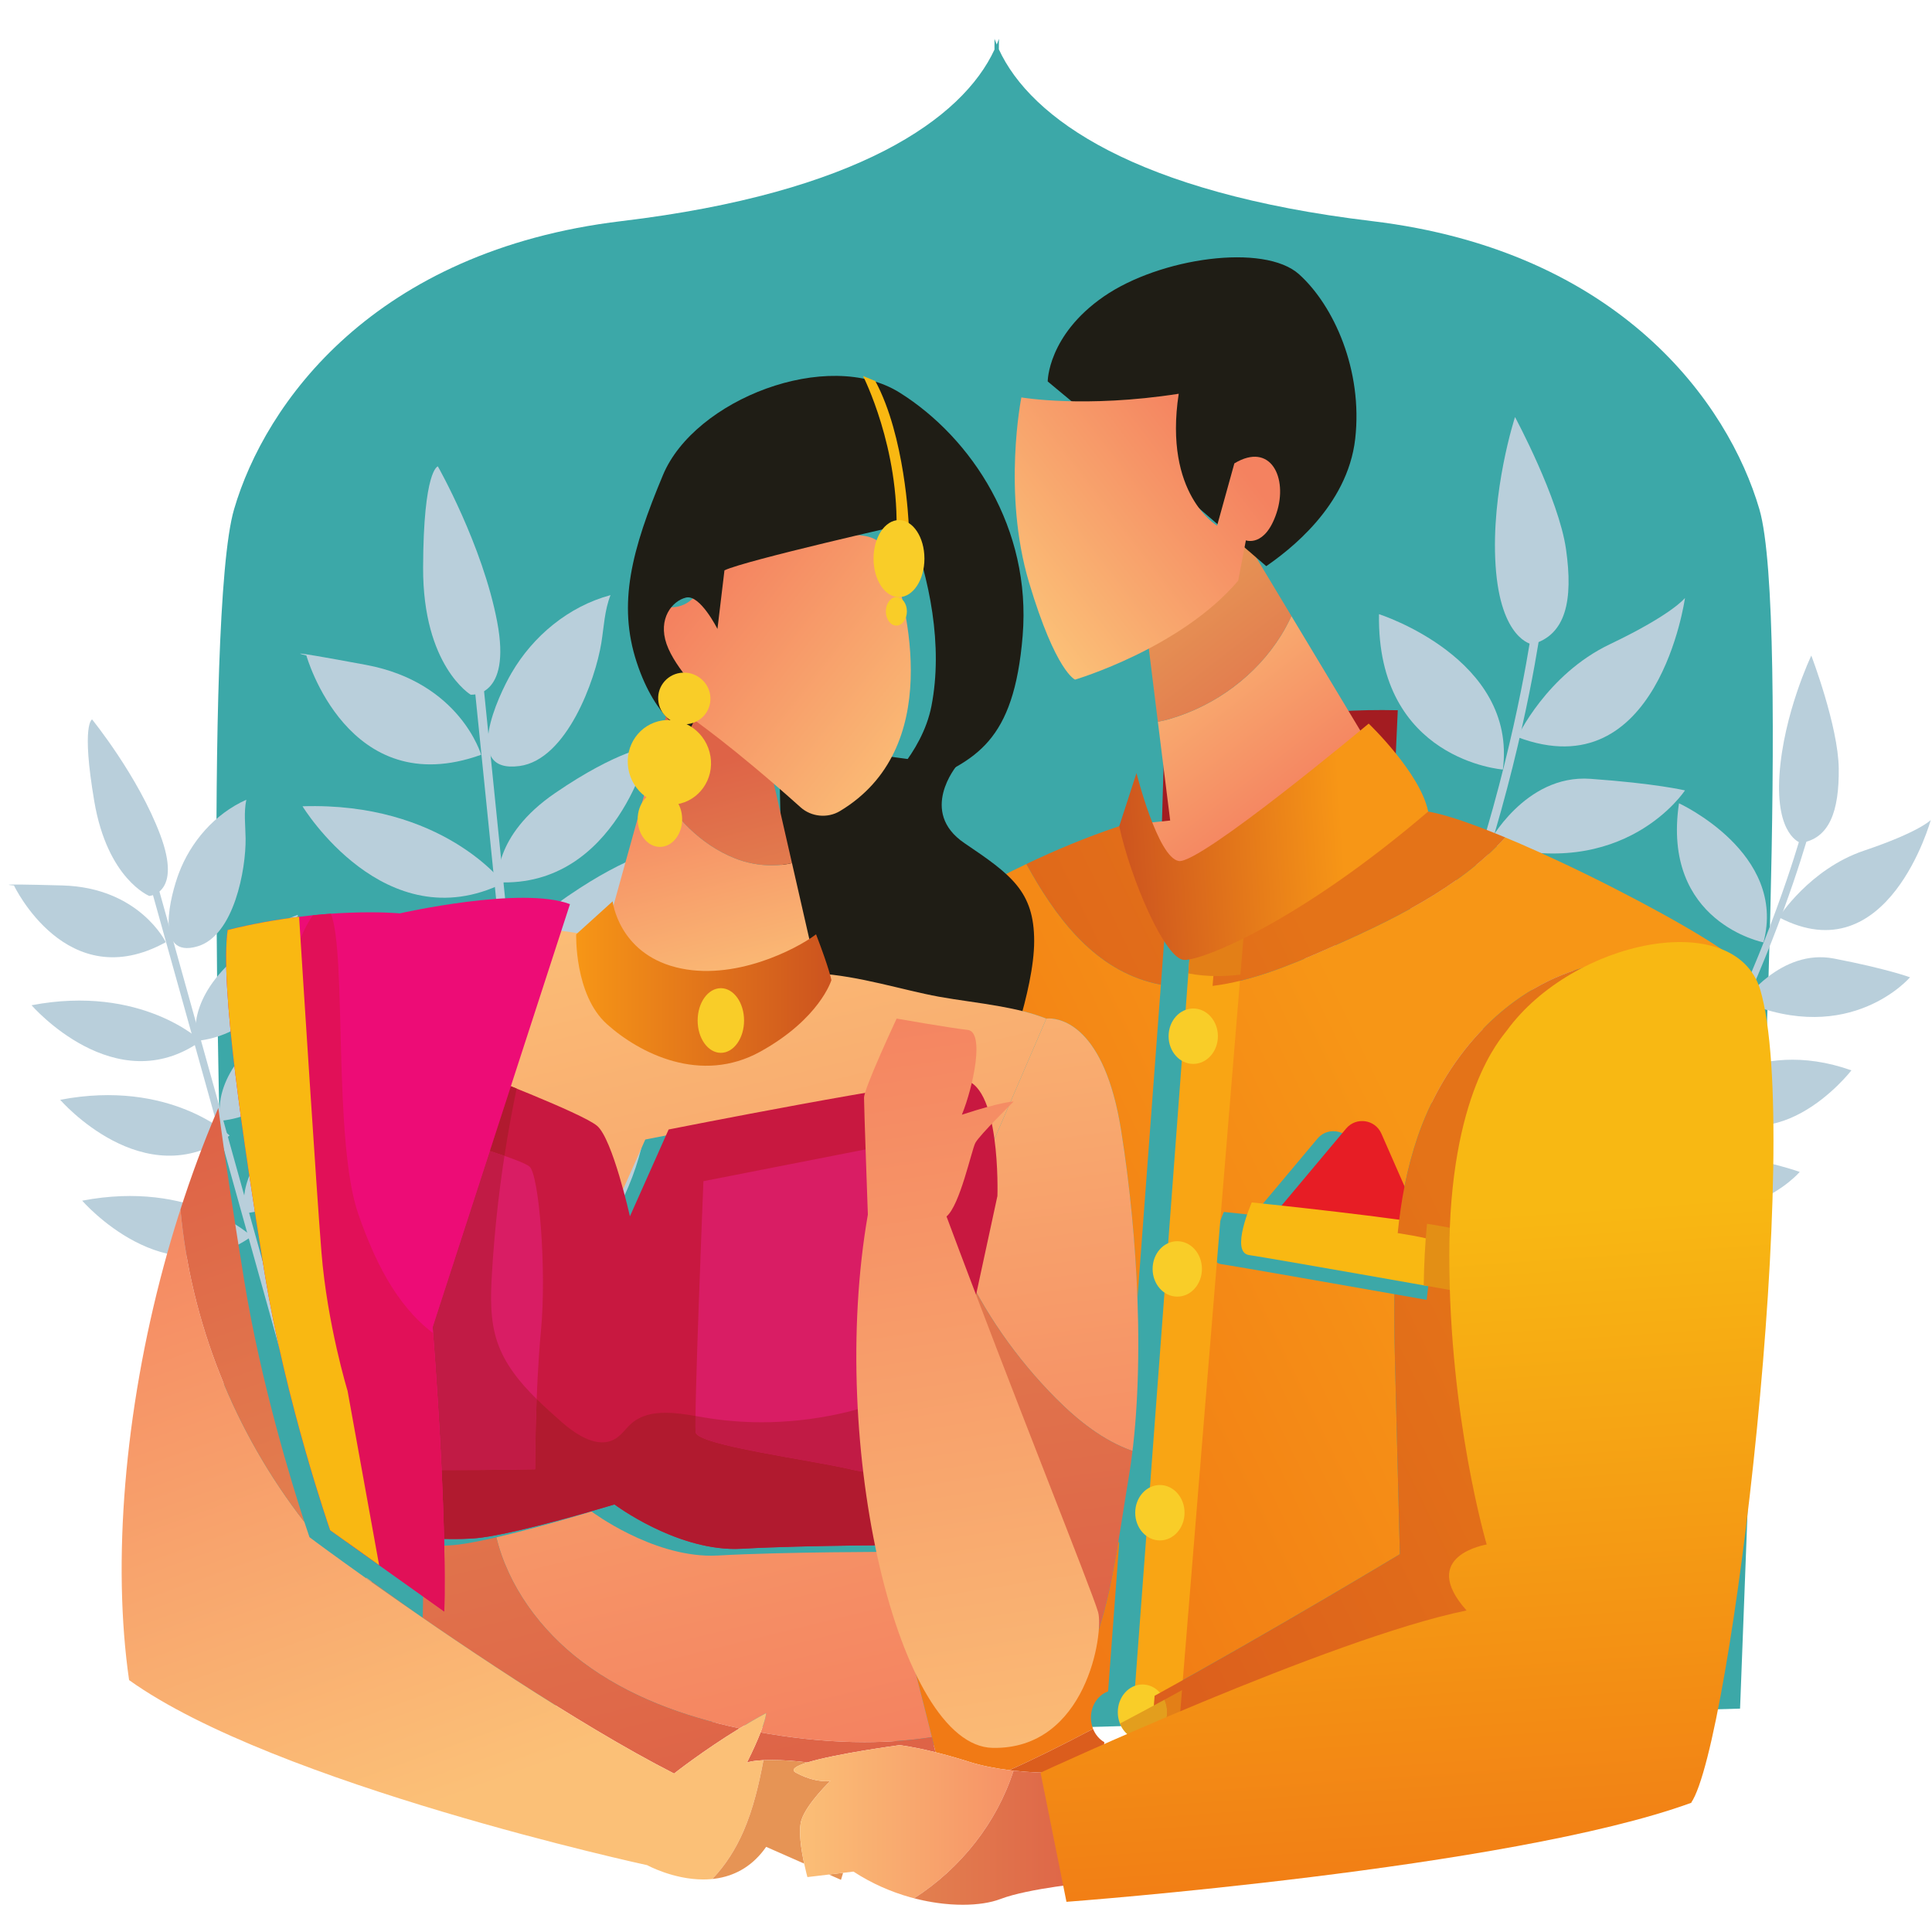 <?xml version="1.0" encoding="UTF-8" standalone="no"?>
<!-- Created with Inkscape (http://www.inkscape.org/) -->

<svg
   width="200mm"
   height="200mm"
   viewBox="0 0 200 200"
   version="1.1"
   id="svg2294"
   inkscape:version="1.1 (c68e22c387, 2021-05-23)"
   sodipodi:docname="couple.svg"
   xmlns:inkscape="http://www.inkscape.org/namespaces/inkscape"
   xmlns:sodipodi="http://sodipodi.sourceforge.net/DTD/sodipodi-0.dtd"
   xmlns:xlink="http://www.w3.org/1999/xlink"
   xmlns="http://www.w3.org/2000/svg"
   xmlns:svg="http://www.w3.org/2000/svg">
  <sodipodi:namedview
     id="namedview2296"
     pagecolor="#ffffff"
     bordercolor="#666666"
     borderopacity="1.0"
     inkscape:pageshadow="2"
     inkscape:pageopacity="0.0"
     inkscape:pagecheckerboard="0"
     inkscape:document-units="mm"
     showgrid="false"
     inkscape:zoom="0.67081229"
     inkscape:cx="397.27954"
     inkscape:cy="442.00144"
     inkscape:window-width="1920"
     inkscape:window-height="1009"
     inkscape:window-x="1912"
     inkscape:window-y="-8"
     inkscape:window-maximized="1"
     inkscape:current-layer="layer1" />
  <defs
     id="defs2291">
    <clipPath
       clipPathUnits="userSpaceOnUse"
       id="clipPath888">
      <path
         d="m 6811.02,1080.74 -929.99,16.97 c 1.09,14.43 2.37,31.2 3.81,49.96 404.47,56.21 634.62,139.73 634.62,139.73 l 183.37,67.84 -73.66,1220.59 c -141.6,-40.96 -241.87,-168.8 -285.89,-305.3 -17.89,-55.48 -28.01,-112.52 -33.49,-170.29 -3.58,0.59 -7.27,1.19 -11.07,1.79 l -66.29,158.24 c -6.09,14.53 -19.29,22.31 -32.63,22.31 -9.91,0 -19.91,-4.29 -27.13,-13.31 l -109.5,-136.77 c -30.49,3.48 -50.42,5.63 -50.42,5.63 0,0 -37.46,-88.53 -4.68,-93.45 24.16,-3.62 203.49,-36.63 296.13,-53.74 -0.73,-48.64 0.39,-97.43 1.57,-145.86 2.57,-106.45 5.15,-212.9 7.72,-319.35 0,0 -216.65,-136.75 -419.06,-253.35 28.05,363.27 81.13,1041.46 99.04,1270.15 65.81,8.48 131.48,36.51 192.64,64.71 111.78,51.53 228.18,109.87 307.42,201.03 -42.21,18.38 -80.4,32.98 -109.94,41.14 11.37,-3.14 24.01,-7.23 37.67,-12.13 4.48,-1.6 9.05,-3.29 13.73,-5.05 4.86,-1.84 9.82,-3.76 14.88,-5.76 41.3,-16.34 89.07,-38.06 137.67,-61.95 120.64,-59.28 246.46,-131.87 291.57,-168.52 3.8,-3.09 7.02,-5.92 9.62,-8.47 0.46,-0.45 0.91,-0.9 1.33,-1.33 1.96,-2.02 3.49,-3.84 4.57,-5.45 9.29,-13.94 4.43,-167.95 -6.58,-372.39 -1.06,-19.6 -2.17,-39.64 -3.33,-60.09 -7.37,-129.73 -16.74,-274.97 -26.31,-415.49 -12.9,-189.62 -26.17,-370.71 -35.37,-493.72 -7.28,-97.36 -12.02,-158.32 -12.02,-158.32 m -1008.99,18.41 -51.27,0.94 -6.03,30.12 c 20.36,2.25 40.37,4.59 60.01,6.99 l -2.71,-38.05 m -155.89,40.15 c -22.89,2.99 -47.13,7.74 -69.55,15.21 -21.47,7.16 -40.45,12.65 -56.56,16.84 -2,8.94 -4.07,17.99 -6.18,27.03 v 0 c -18.2,78.08 -39.02,155.79 -37.26,161.05 1.24,3.72 42.77,162.05 93.96,357.59 l 158.5,-455.95 c 62.06,64.54 84.65,168.55 103.34,286.41 0.5,-0.43 1.02,-0.85 1.54,-1.26 l -18.99,-266.06 c -17,-6.24 -29.33,-24.9 -29.33,-46.96 0,-7.17 1.31,-13.99 3.66,-20.14 -53.91,-29.64 -103.38,-55.42 -143.13,-73.76 m 218.97,843.9 c -3.43,98.83 -12.92,202.22 -27.87,300.82 -28.47,187.94 -103.92,200.29 -123.28,200.29 -2.93,0 -4.58,-0.28 -4.58,-0.28 v 0 c -24.29,10.02 -51.15,16.63 -78.58,21.82 7.47,33.19 13,67.47 13,96.21 0,55.16 -15.28,87.41 -45.83,117.37 68.71,38.89 148.74,78.2 233.39,107.95 -54.53,-19.17 -107.14,-42.31 -156.04,-66.74 49.02,-93.26 111.59,-182.23 209.99,-211.08 6.6,-1.93 13.22,-3.55 19.86,-4.88 l -40.06,-561.48 m -33.73,844.18 c 0.43,0.15 0.84,0.3 1.27,0.45 -0.42,-0.15 -0.85,-0.3 -1.27,-0.45 m 1.33,0.47 c 0.43,0.15 0.83,0.29 1.26,0.44 0,0 8.39,1.02 23.11,2.71 v 0 c -14.72,-1.69 -23.11,-2.71 -23.11,-2.71 -0.42,-0.14 -0.84,-0.29 -1.26,-0.44 m 550.88,21.56 c -0.14,0.04 -0.27,0.07 -0.4,0.11 0.13,-0.04 0.27,-0.08 0.4,-0.11 m -0.48,0.13 c -0.12,0.03 -0.24,0.07 -0.35,0.1 0.11,-0.03 0.23,-0.07 0.35,-0.1 m -0.44,0.12 c -0.11,0.03 -0.22,0.06 -0.33,0.09 0.1,-0.03 0.23,-0.06 0.33,-0.09 m -0.46,0.13 c -0.1,0.02 -0.18,0.05 -0.28,0.07 0.1,-0.03 0.18,-0.05 0.28,-0.07 m -0.46,0.12 c -0.08,0.02 -0.17,0.05 -0.25,0.07 0.08,-0.02 0.17,-0.05 0.25,-0.07 m -0.44,0.12 c -0.07,0.02 -0.15,0.04 -0.22,0.06 0.08,-0.02 0.14,-0.04 0.22,-0.06 m -0.45,0.12 c -0.07,0.02 -0.13,0.03 -0.19,0.05 0.06,-0.02 0.12,-0.03 0.19,-0.05 m -0.45,0.12 c -0.05,0.01 -0.1,0.03 -0.14,0.04 0.04,-0.01 0.09,-0.03 0.14,-0.04 m -0.44,0.12 c -0.04,0.01 -0.09,0.02 -0.14,0.03 0.05,-0.01 0.09,-0.02 0.14,-0.03 m -0.43,0.11 c -0.04,0.01 -0.08,0.02 -0.11,0.03 0.03,-0.01 0.07,-0.02 0.11,-0.03 m -0.46,0.12 c -0.02,0.01 -0.04,0.01 -0.06,0.02 0.02,-0.01 0.04,-0.01 0.06,-0.02 m -0.43,0.11 c -0.02,0.01 -0.03,0.01 -0.05,0.02 0.01,-0.01 0.03,-0.01 0.05,-0.02 m -0.41,0.11 c -0.02,0.01 -0.05,0.01 -0.07,0.02 0.02,-0.01 0.05,-0.01 0.07,-0.02 m -0.45,0.12 c -0.01,0 -0.01,0 -0.02,0 h 0.02 m -0.43,0.11 v 0 0 m -9.69,2.28 v 0 0 m -0.38,0.09 h -0.01 0.01 m -0.38,0.08 h -0.02 c 0.01,0 0.01,0 0.02,0 m -0.37,0.07 c -0.02,0.01 -0.03,0.01 -0.05,0.02 0.02,-0.01 0.04,-0.01 0.05,-0.02 m -0.37,0.08 c -0.02,0.01 -0.05,0.01 -0.07,0.02 0.02,-0.01 0.05,-0.01 0.07,-0.02 m -0.36,0.08 c -0.04,0.01 -0.08,0.01 -0.11,0.02 0.03,-0.01 0.07,-0.02 0.11,-0.02 m -0.37,0.07 c -0.04,0.01 -0.09,0.02 -0.14,0.03 0.05,-0.01 0.1,-0.02 0.14,-0.03 m -0.36,0.08 c -0.05,0.01 -0.11,0.02 -0.16,0.03 0.05,-0.01 0.11,-0.02 0.16,-0.03 m -0.38,0.07 c -0.06,0.01 -0.11,0.02 -0.17,0.04 0.06,-0.02 0.12,-0.03 0.17,-0.04 m -0.36,0.07 c -0.06,0.02 -0.12,0.03 -0.19,0.04 0.07,-0.01 0.13,-0.02 0.19,-0.04 m -0.38,0.08 c -0.06,0.01 -0.12,0.02 -0.18,0.03 0.06,-0.01 0.12,-0.02 0.18,-0.03 m -0.37,0.07 c -0.06,0.01 -0.13,0.03 -0.2,0.04 0.07,-0.01 0.13,-0.03 0.2,-0.04 m -0.34,0.07 c -0.09,0.01 -0.17,0.03 -0.25,0.05 0.08,-0.02 0.16,-0.04 0.25,-0.05 m -0.35,0.06 c -0.1,0.02 -0.19,0.04 -0.29,0.06 0.09,-0.02 0.19,-0.04 0.29,-0.06 m -0.36,0.07 c -0.1,0.02 -0.21,0.04 -0.31,0.06 0.1,-0.02 0.21,-0.04 0.31,-0.06 m -0.35,0.07 c -0.12,0.02 -0.23,0.04 -0.35,0.06 v 0 0 c 0.12,-0.02 0.24,-0.04 0.35,-0.06 m -0.95,0.17 c -15.46,2.8 -35.14,4.51 -57.74,5.35 0.01,0.01 -0.01,-0.01 0,0 22.62,-0.84 42.27,-2.55 57.74,-5.35"
         id="path886" />
    </clipPath>
    <linearGradient
       x1="0"
       y1="0"
       x2="1"
       y2="0"
       gradientUnits="userSpaceOnUse"
       gradientTransform="matrix(-796.726,-368.855,-368.855,796.726,6454.17,2018.76)"
       spreadMethod="pad"
       id="linearGradient894">
      <stop
         style="stop-opacity:1;stop-color:#f79616"
         offset="0"
         id="stop890" />
      <stop
         style="stop-opacity:1;stop-color:#f17a15"
         offset="1"
         id="stop892" />
    </linearGradient>
    <clipPath
       clipPathUnits="userSpaceOnUse"
       id="clipPath918">
      <path
         d="m 5744.73,1130.21 -0.93,4.63 v 0 c -0.28,-0.01 -7.84,-0.39 -20.17,-0.39 -16.7,0 -42.18,0.7 -70.28,3.97 v 0 c -2.39,0.27 -4.79,0.57 -7.21,0.88 39.75,18.34 89.22,44.12 143.13,73.76 3.91,-10.24 10.72,-18.63 19.19,-23.71 l -3.72,-52.15 c -19.64,-2.4 -39.65,-4.74 -60.01,-6.99 m 140.11,17.46 c 2.67,35.03 5.92,77.18 9.59,124.71 202.41,116.6 419.06,253.35 419.06,253.35 -2.57,106.45 -5.15,212.9 -7.72,319.35 -1.18,48.43 -2.3,97.22 -1.57,145.86 33.05,-6.11 55.07,-10.19 55.07,-10.19 0,0 9.37,88.52 14.05,103.27 1.27,4.02 -24.84,9.86 -63.53,16.22 5.48,57.77 15.6,114.81 33.49,170.29 44.02,136.5 144.29,264.34 285.89,305.3 l 73.66,-1220.59 -183.37,-67.84 c 0,0 -230.15,-83.52 -634.62,-139.73"
         id="path916" />
    </clipPath>
    <linearGradient
       x1="0"
       y1="0"
       x2="1"
       y2="0"
       gradientUnits="userSpaceOnUse"
       gradientTransform="matrix(-796.726,-368.855,-368.855,796.726,6454.17,2018.76)"
       spreadMethod="pad"
       id="linearGradient924">
      <stop
         style="stop-opacity:1;stop-color:#e47318"
         offset="0"
         id="stop920" />
      <stop
         style="stop-opacity:1;stop-color:#db5d1d"
         offset="1"
         id="stop922" />
    </linearGradient>
    <clipPath
       clipPathUnits="userSpaceOnUse"
       id="clipPath942">
      <path
         d="m 5993.47,2542.53 c 3.85,49.18 6.08,77.56 6.08,77.56 l -39.35,16.4 -49.18,-9.84 -5.85,-81.97 c -6.64,1.33 -13.26,2.95 -19.86,4.88 -98.4,28.85 -160.97,117.82 -209.99,211.08 48.9,24.43 101.51,47.57 156.04,66.74 h 0.02 c 0.42,0.15 0.85,0.3 1.27,0.45 0.01,0.01 0.05,0.02 0.06,0.02 0.42,0.15 0.84,0.3 1.26,0.44 0,0 8.39,1.02 23.11,2.71 1.93,-7.02 21.86,-76.02 65.41,-97.79 3.59,-1.79 7.51,-3.05 11.63,-3.95 6.78,-56.68 11.32,-94.41 11.32,-94.41 0,0 232.98,58.26 358.06,225.13 22.6,-0.84 42.28,-2.55 57.74,-5.35 0.19,-0.03 0.4,-0.07 0.6,-0.11 v 0 c 0.12,-0.02 0.23,-0.04 0.35,-0.06 0.01,-0.01 0.02,-0.01 0.04,-0.01 0.1,-0.02 0.21,-0.04 0.31,-0.06 0.03,0 0.04,-0.01 0.07,-0.01 0.1,-0.02 0.19,-0.04 0.29,-0.06 0.03,0 0.07,-0.01 0.1,-0.01 0.08,-0.02 0.16,-0.04 0.25,-0.05 0.05,-0.01 0.1,-0.02 0.14,-0.03 0.07,-0.01 0.14,-0.03 0.2,-0.04 0.07,-0.01 0.13,-0.02 0.19,-0.04 0.06,-0.01 0.12,-0.02 0.18,-0.03 0.06,-0.01 0.13,-0.03 0.19,-0.04 0.07,-0.01 0.13,-0.02 0.19,-0.04 0.06,-0.01 0.13,-0.02 0.19,-0.03 0.06,-0.02 0.11,-0.03 0.17,-0.04 0.08,-0.01 0.14,-0.03 0.22,-0.04 0.05,-0.01 0.11,-0.02 0.16,-0.03 0.07,-0.02 0.14,-0.03 0.22,-0.05 0.05,-0.01 0.1,-0.02 0.14,-0.03 0.09,-0.02 0.17,-0.03 0.26,-0.05 0.03,-0.01 0.07,-0.01 0.11,-0.02 0.1,-0.02 0.19,-0.04 0.29,-0.06 0.02,-0.01 0.05,-0.01 0.07,-0.02 0.11,-0.02 0.21,-0.04 0.32,-0.06 0.02,-0.01 0.03,-0.01 0.05,-0.02 0.11,-0.02 0.23,-0.04 0.35,-0.07 h 0.02 c 0.12,-0.03 0.25,-0.06 0.37,-0.08 h 0.01 c 0.13,-0.03 0.25,-0.06 0.38,-0.09 v 0 c 3.1,-0.66 6.33,-1.43 9.69,-2.28 v 0 c 0.14,-0.04 0.27,-0.07 0.41,-0.11 0.01,0 0.01,0 0.02,0 0.13,-0.04 0.25,-0.07 0.38,-0.1 0.02,-0.01 0.05,-0.01 0.07,-0.02 0.12,-0.03 0.23,-0.06 0.36,-0.09 0.02,-0.01 0.03,-0.01 0.05,-0.02 0.13,-0.03 0.25,-0.06 0.37,-0.09 0.02,-0.01 0.04,-0.01 0.06,-0.02 0.11,-0.03 0.23,-0.06 0.35,-0.09 0.03,-0.01 0.07,-0.02 0.11,-0.03 0.09,-0.02 0.19,-0.05 0.29,-0.08 0.05,-0.01 0.1,-0.02 0.14,-0.03 0.1,-0.03 0.2,-0.06 0.3,-0.08 0.04,-0.01 0.09,-0.03 0.14,-0.04 0.09,-0.02 0.17,-0.05 0.26,-0.07 0.06,-0.02 0.12,-0.03 0.19,-0.05 0.07,-0.02 0.16,-0.04 0.23,-0.06 0.07,-0.02 0.15,-0.04 0.22,-0.06 0.07,-0.02 0.13,-0.04 0.19,-0.05 0.08,-0.02 0.17,-0.05 0.25,-0.07 0.06,-0.01 0.13,-0.03 0.18,-0.05 0.1,-0.02 0.18,-0.05 0.28,-0.07 0.04,-0.01 0.09,-0.03 0.13,-0.04 0.11,-0.03 0.22,-0.06 0.33,-0.09 0.03,-0.01 0.05,-0.01 0.09,-0.02 0.11,-0.03 0.23,-0.07 0.35,-0.1 0.03,-0.01 0.05,-0.01 0.08,-0.02 0.13,-0.04 0.26,-0.07 0.4,-0.11 v 0 c 29.54,-8.16 67.73,-22.76 109.94,-41.14 -79.24,-91.16 -195.64,-149.5 -307.42,-201.03 -61.16,-28.2 -126.83,-56.23 -192.64,-64.71"
         id="path940" />
    </clipPath>
    <clipPath
       clipPathUnits="userSpaceOnUse"
       id="clipPath960">
      <path
         d="m 5945.44,2634.85 c 0,0 -4.54,37.73 -11.32,94.41 -4.12,0.9 -8.04,2.16 -11.63,3.95 -43.55,21.77 -63.48,90.77 -65.41,97.79 v 0 c -0.11,0.37 -0.16,0.57 -0.16,0.57 l 4.02,0.43 60.1,6.44 c -4.28,35.8 -8.8,73.67 -13.3,111.36 -2.82,23.7 -5.63,47.34 -8.36,70.3 0.19,-1.64 0.39,-3.29 0.59,-4.94 7.09,1.35 14.07,3.11 20.76,5.16 78.63,24.12 147.6,78.37 189.59,149.1 6.67,11.25 12.57,22.94 17.85,34.91 l -77.8,135.44 -177.05,-95.08 v 0 l 177.05,95.08 188.16,-327.56 20.16,-35.08 57.24,-99.65 c -4,-5.96 -8.16,-11.8 -12.43,-17.5 -0.01,-0.01 0.01,0.01 0,0 -125.08,-166.87 -358.06,-225.13 -358.06,-225.13 m -72.07,608.9 c 0,0.01 0,0.02 0,0.02 0,0 0,-0.01 0,-0.02 m 0,0.05 c 0,0.01 0,0.02 0,0.02 0,0 0,-0.01 0,-0.02 m -0.01,0.15 c 0,0 0,0 0,0.01 v -0.01 m -0.03,0.33 c 0,0 0,0 0,0.01 0,-0.01 0,-0.01 0,-0.01 m 0,0.04 v 0 0 m 0,0.02 c 0,0.01 0,0.01 0,0.02 0,-0.01 0,-0.01 0,-0.02 m 0,0.04 c 0,0.01 0,0.01 0,0.01 0,0 0,0 0,-0.01 m 0,0.03 c 0,0.01 -0.01,0.02 -0.01,0.03 0,-0.01 0.01,-0.02 0.01,-0.03 m -0.01,0.04 v 0.01 -0.01 m 0,0.03 v 0 0 m 0,0.05 v 0 0 m 0,0.05 c 0,0 0,0 0,0.01 0,-0.01 0,-0.01 0,-0.01 m 0,0.03 v 0 0 m 0,0.01 c 0,0.01 0,0.01 0,0.01 0,0 0,0 0,-0.01 m 0,0.03 v 0 0 m 0,0.02 v 0 0"
         id="path958" />
    </clipPath>
    <linearGradient
       x1="0"
       y1="0"
       x2="1"
       y2="0"
       gradientUnits="userSpaceOnUse"
       gradientTransform="matrix(270.493,-334.428,-334.428,-270.493,5846.54,3174.45)"
       spreadMethod="pad"
       id="linearGradient966">
      <stop
         style="stop-opacity:1;stop-color:#fbc077"
         offset="0"
         id="stop962" />
      <stop
         style="stop-opacity:1;stop-color:#f48260"
         offset="1"
         id="stop964" />
    </linearGradient>
    <clipPath
       clipPathUnits="userSpaceOnUse"
       id="clipPath978">
      <path
         d="m 5899.97,3015.16 c -0.2,1.65 -0.4,3.3 -0.59,4.94 -13.58,114.34 -25.11,212.48 -26.01,223.65 0,0.01 0,0.02 0,0.02 0,0.01 0,0.02 0,0.03 0,0.01 0,0.02 0,0.02 -0.01,0.05 -0.01,0.09 -0.01,0.13 v 0.01 c -0.01,0.12 -0.02,0.23 -0.03,0.32 0,0 0,0 0,0.01 0,0.01 0,0.02 0,0.03 v 0 c 0,0.01 0,0.01 0,0.02 0,0.01 0,0.01 0,0.02 0,0.01 0,0.01 0,0.02 0,0.01 0,0.01 0,0.01 0,0.01 0,0.01 0,0.02 0,0.01 -0.01,0.02 -0.01,0.03 0,0 0,0 0,0.01 v 0.01 c 0,0.01 0,0.01 0,0.02 v 0 c 0,0.02 0,0.04 0,0.05 v 0 c 0,0.02 0,0.03 0,0.05 0,0 0,0 0,0.01 0,0 0,0.01 0,0.02 v 0 c 0,0.01 0,0.01 0,0.01 0,0.01 0,0.01 0,0.01 0,0.01 0,0.02 0,0.02 v 0 c 0,0.01 0,0.01 0,0.02 v 0 c 0,0.01 0,0.01 0,0.02 l 177.05,95.08 77.8,-135.44 c -5.28,-11.97 -11.18,-23.66 -17.85,-34.91 -41.99,-70.73 -110.96,-124.98 -189.59,-149.1 -6.69,-2.05 -13.67,-3.81 -20.76,-5.16"
         id="path976" />
    </clipPath>
    <linearGradient
       x1="0"
       y1="0"
       x2="1"
       y2="0"
       gradientUnits="userSpaceOnUse"
       gradientTransform="matrix(270.493,-334.428,-334.428,-270.493,5846.54,3174.45)"
       spreadMethod="pad"
       id="linearGradient984">
      <stop
         style="stop-opacity:1;stop-color:#e69455"
         offset="0"
         id="stop980" />
      <stop
         style="stop-opacity:1;stop-color:#de6347"
         offset="1"
         id="stop982" />
    </linearGradient>
    <clipPath
       clipPathUnits="userSpaceOnUse"
       id="clipPath994">
      <path
         d="m 5863.47,2923.37 c 0,0 36.07,-150.82 72.14,-157.37 36.07,-6.56 324.59,245.9 324.59,245.9 0,0 88.53,-88.53 101.64,-157.38 -219.68,-196.72 -383.61,-265.57 -416.4,-265.57 -32.79,0 -91.8,144.26 -111.47,239.34 z"
         id="path992" />
    </clipPath>
    <linearGradient
       x1="0"
       y1="0"
       x2="1"
       y2="0"
       gradientUnits="userSpaceOnUse"
       gradientTransform="matrix(-388.527,-24.59,-24.59,388.527,6216.15,2807.57)"
       spreadMethod="pad"
       id="linearGradient1000">
      <stop
         style="stop-opacity:1;stop-color:#f79616"
         offset="0"
         id="stop996" />
      <stop
         style="stop-opacity:1;stop-color:#cc531f"
         offset="1"
         id="stop998" />
    </linearGradient>
    <clipPath
       clipPathUnits="userSpaceOnUse"
       id="clipPath1012">
      <path
         d="m 5666.75,3595.51 c 0,0 -32.78,-170.49 13.12,-331.15 45.9,-160.65 78.69,-173.77 78.69,-173.77 0,0 180.32,55.74 278.69,177.05 l 13.12,72.13 c 0,0 32.78,-13.11 52.45,49.18 19.68,62.3 -9.84,127.87 -72.13,88.53 L 6001.18,3366 c 0,0 -91.8,55.74 -65.57,236.07 -160.66,-26.23 -268.86,-6.56 -268.86,-6.56 z"
         id="path1010" />
    </clipPath>
    <linearGradient
       x1="0"
       y1="0"
       x2="1"
       y2="0"
       gradientUnits="userSpaceOnUse"
       gradientTransform="matrix(368.855,270.493,270.493,-368.855,5630.24,3260.71)"
       spreadMethod="pad"
       id="linearGradient1018">
      <stop
         style="stop-opacity:1;stop-color:#fbc077"
         offset="0"
         id="stop1014" />
      <stop
         style="stop-opacity:1;stop-color:#f48260"
         offset="1"
         id="stop1016" />
    </linearGradient>
    <clipPath
       clipPathUnits="userSpaceOnUse"
       id="clipPath1030">
      <path
         d="m 5142.02,2530.68 c -53.43,0 -107.39,23.58 -144.62,62.63 -12.75,13.38 -27.81,23.07 -44.28,30.2 l 116.91,440.85 158,-110.6 5.93,-4.16 -163.93,114.76 -37.3,-140.66 c 3.43,-7.53 7.05,-14.97 10.93,-22.31 29.74,-56.17 75.02,-106.18 133.71,-130.58 19.55,-8.14 41.51,-12.56 63.07,-12.56 11.71,0 23.31,1.3 34.35,4.03 l 43.04,-197.48 c -5.57,0.31 -11.1,0.47 -16.56,0.47 -23.01,0 -44.99,-2.85 -65.01,-9.94 -12.39,-4.39 -24.2,-10.29 -36.57,-14.76 -18.59,-6.73 -38.09,-9.89 -57.67,-9.89"
         id="path1028" />
    </clipPath>
    <linearGradient
       x1="0"
       y1="0"
       x2="1"
       y2="0"
       gradientUnits="userSpaceOnUse"
       gradientTransform="matrix(-113.115,418.035,418.035,113.115,5131.45,2495.37)"
       spreadMethod="pad"
       id="linearGradient1036">
      <stop
         style="stop-opacity:1;stop-color:#fbc077"
         offset="0"
         id="stop1032" />
      <stop
         style="stop-opacity:1;stop-color:#f48260"
         offset="1"
         id="stop1034" />
    </linearGradient>
    <clipPath
       clipPathUnits="userSpaceOnUse"
       id="clipPath1048">
      <path
         d="m 5240.44,2758.25 c -21.56,0 -43.52,4.42 -63.07,12.56 -58.69,24.4 -103.97,74.41 -133.71,130.58 -3.88,7.34 -7.5,14.78 -10.93,22.31 l 37.3,140.66 163.93,-114.76 40.83,-187.32 c -11.04,-2.73 -22.64,-4.03 -34.35,-4.03"
         id="path1046" />
    </clipPath>
    <linearGradient
       x1="0"
       y1="0"
       x2="1"
       y2="0"
       gradientUnits="userSpaceOnUse"
       gradientTransform="matrix(-113.115,418.035,418.035,113.115,5131.45,2495.37)"
       spreadMethod="pad"
       id="linearGradient1054">
      <stop
         style="stop-opacity:1;stop-color:#e69455"
         offset="0"
         id="stop1050" />
      <stop
         style="stop-opacity:1;stop-color:#de6347"
         offset="1"
         id="stop1052" />
    </linearGradient>
    <clipPath
       clipPathUnits="userSpaceOnUse"
       id="clipPath1064">
      <path
         d="m 5398.62,1189.41 c -54.29,0 -108.81,5.47 -162.25,14.62 -5.09,0.88 -10.18,1.78 -15.27,2.73 9.59,25.97 9.59,34.64 9.59,34.64 -15.55,-8.71 -30.85,-18 -45.45,-27.34 -96.91,21.53 -191.12,57.75 -268.74,118.95 -71.11,56.06 -126.7,135.54 -146.79,222.87 74.23,17.97 162.61,46.18 162.61,46.18 0,0 0.01,-0.01 0.04,-0.03 2.31,-1.81 101.44,-78.97 204.23,-79.02 0.03,0 0.07,0 0.1,0 v 0 0 h 0.01 c 4.01,0 8,0.12 12.02,0.36 108.2,6.55 304.92,6.55 304.92,6.55 v 0 l 67.77,328.45 49.14,-141.35 c -51.19,-195.54 -92.72,-353.87 -93.96,-357.59 -1.76,-5.26 19.06,-82.97 37.26,-161.05 -37.98,-6.19 -76.55,-8.97 -115.23,-8.97 m -842.24,286.32 c -3.08,2.29 -6.14,4.55 -9.12,6.77 0.02,0.46 0.03,0.9 0.05,1.35 l 9.18,-6.84 -0.11,-1.28 m 402.17,637.8 c 0,0 -29.5,137.71 -55.73,160.66 -16.2,14.17 -91.18,47.11 -146.16,70.23 40.07,129.19 77.49,249.85 92.88,299.45 35.53,-2.53 72.13,-6.76 103.58,-20.36 16.47,-7.13 31.53,-16.82 44.28,-30.2 37.23,-39.05 91.19,-62.63 144.62,-62.63 19.58,0 39.08,3.16 57.67,9.89 12.37,4.47 24.18,10.37 36.57,14.76 20.02,7.09 42,9.94 65.01,9.94 5.46,0 10.99,-0.16 16.56,-0.47 70.14,-3.8 147.59,-30.09 207.72,-41.54 33.18,-6.31 69.7,-10.67 105.25,-17.41 27.43,-5.19 54.29,-11.8 78.58,-21.82 v 0 0 l -127.76,-310.82 c -0.69,54.2 -8.05,182.95 -62.41,182.95 -68.85,0 -495.08,-88.52 -495.08,-88.52 l -65.58,-154.11"
         id="path1062" />
    </clipPath>
    <linearGradient
       x1="0"
       y1="0"
       x2="1"
       y2="0"
       gradientUnits="userSpaceOnUse"
       gradientTransform="matrix(418.035,-1593.45,-1593.45,-418.035,4906.03,2739.94)"
       spreadMethod="pad"
       id="linearGradient1070">
      <stop
         style="stop-opacity:1;stop-color:#fbc077"
         offset="0"
         id="stop1066" />
      <stop
         style="stop-opacity:1;stop-color:#f48260"
         offset="1"
         id="stop1068" />
    </linearGradient>
    <clipPath
       clipPathUnits="userSpaceOnUse"
       id="clipPath1080">
      <path
         d="m 5520.03,1171.35 v 0 c -2,8.94 -4.07,17.99 -6.18,27.03 v 0 c 2.11,-9.04 4.18,-18.09 6.18,-27.03"
         id="path1078" />
    </clipPath>
    <clipPath
       clipPathUnits="userSpaceOnUse"
       id="clipPath1096">
      <path
         d="m 5073.31,1133.2 c -166.58,89 -387.15,246.28 -516.93,342.53 l 0.11,1.28 87.31,-65.12 v 0.01 0 0.01 0 0.01 c 0.05,1.17 1.76,40.81 -0.25,128.83 5.31,-0.11 10.51,-0.16 15.57,-0.16 1.26,0 2.53,0 3.78,0.01 16.53,0.09 31.36,0.82 43.19,2.44 17.51,2.38 39.84,7.09 63.62,12.84 20.09,-87.33 75.68,-166.81 146.79,-222.87 77.62,-61.2 171.83,-97.42 268.74,-118.95 -62.41,-39.95 -111.93,-80.86 -111.93,-80.86 m 124.59,19.67 c 11.02,23.15 18.34,40.74 23.2,53.89 5.09,-0.95 10.18,-1.85 15.27,-2.73 53.44,-9.15 107.96,-14.62 162.25,-14.62 38.68,0 77.25,2.78 115.23,8.97 2.11,-9.04 4.18,-18.09 6.18,-27.03 -39.23,10.2 -61.47,12.67 -61.47,12.67 0,0 -108.21,-15.1 -157.22,-30.89 -21.21,2.8 -43.04,4.36 -61.7,4.36 -17.98,0 -33.03,-1.45 -41.74,-4.62"
         id="path1094" />
    </clipPath>
    <linearGradient
       x1="0"
       y1="0"
       x2="1"
       y2="0"
       gradientUnits="userSpaceOnUse"
       gradientTransform="matrix(418.035,-1593.45,-1593.45,-418.035,4906.03,2739.94)"
       spreadMethod="pad"
       id="linearGradient1102">
      <stop
         style="stop-opacity:1;stop-color:#e69455"
         offset="0"
         id="stop1098" />
      <stop
         style="stop-opacity:1;stop-color:#de6347"
         offset="1"
         id="stop1100" />
    </linearGradient>
    <clipPath
       clipPathUnits="userSpaceOnUse"
       id="clipPath1112">
      <path
         d="m 5729.05,1261.07 -158.5,455.95 -49.14,141.35 11.86,57.45 131.84,-387.54 124.88,-163.91 c 28.19,76.2 40.48,171.11 55.85,271.13 -0.04,-0.27 -0.08,-0.53 -0.12,-0.8 -4.55,-29.64 -8.83,-58.83 -13.33,-87.22 -18.69,-117.86 -41.28,-221.87 -103.34,-286.41 m 121.75,406.07 c 2.17,13.88 4.03,28.44 5.75,43.31 -49.87,18.21 -93.6,54.9 -130.78,94.03 -68.01,71.56 -123.33,155.11 -162.66,245.66 l -2.51,-1.87 20.91,101.33 c 0,0 0.29,9.15 0.11,23.61 l 127.76,310.82 v 0 c 0,0 1.65,0.28 4.58,0.28 19.36,0 94.81,-12.35 123.28,-200.29 14.95,-98.6 24.44,-201.99 27.87,-300.82 4.05,-116.84 -0.38,-227.3 -14.31,-316.06"
         id="path1110" />
    </clipPath>
    <linearGradient
       x1="0"
       y1="0"
       x2="1"
       y2="0"
       gradientUnits="userSpaceOnUse"
       gradientTransform="matrix(221.313,-1514.76,-1514.76,-221.313,5551.52,2883.22)"
       spreadMethod="pad"
       id="linearGradient1118">
      <stop
         style="stop-opacity:1;stop-color:#fbc077"
         offset="0"
         id="stop1114" />
      <stop
         style="stop-opacity:1;stop-color:#f48260"
         offset="1"
         id="stop1116" />
    </linearGradient>
    <clipPath
       clipPathUnits="userSpaceOnUse"
       id="clipPath1130">
      <path
         d="m 5789.99,1364.37 -124.88,163.91 -131.84,387.54 27.33,132.45 2.51,1.87 c 39.33,-90.55 94.65,-174.1 162.66,-245.66 37.18,-39.13 80.91,-75.82 130.78,-94.03 -1.72,-14.87 -3.58,-29.43 -5.75,-43.31 -0.15,-0.93 -0.3,-1.86 -0.44,-2.78 -1.55,-9.66 -3.05,-19.29 -4.52,-28.86 -15.37,-100.02 -27.66,-194.93 -55.85,-271.13"
         id="path1128" />
    </clipPath>
    <linearGradient
       x1="0"
       y1="0"
       x2="1"
       y2="0"
       gradientUnits="userSpaceOnUse"
       gradientTransform="matrix(221.313,-1514.76,-1514.76,-221.313,5551.52,2883.22)"
       spreadMethod="pad"
       id="linearGradient1136">
      <stop
         style="stop-opacity:1;stop-color:#e69455"
         offset="0"
         id="stop1132" />
      <stop
         style="stop-opacity:1;stop-color:#de6347"
         offset="1"
         id="stop1134" />
    </linearGradient>
    <clipPath
       clipPathUnits="userSpaceOnUse"
       id="clipPath1146">
      <path
         d="m 5123.26,943.699 c -51.39,0 -95.85,25.571 -95.85,25.571 0,0 -636.08,144.26 -885.26,331.15 -28.92,209.72 -8.22,479.7 59.49,742.19 7.58,29.35 15.74,58.63 24.49,87.7 11.44,38.02 23.86,75.69 37.29,112.86 0.41,1.11 0.81,2.23 1.22,3.34 2.18,6.01 4.39,12.01 6.62,17.98 0.6,1.6 1.21,3.23 1.81,4.82 2,5.32 4.01,10.59 6.06,15.89 4.15,10.76 8.39,21.48 12.71,32.12 -23.09,-56.89 -43.71,-115.46 -61.94,-174.86 17.43,-201 91.46,-396.99 211.73,-559.02 5.48,-17.54 8.73,-27.29 8.73,-27.29 v 0 c 9.42,-7.54 45.12,-35.12 96.9,-73.65 2.98,-2.22 6.04,-4.48 9.12,-6.77 129.78,-96.25 350.35,-253.53 516.93,-342.53 0,0 49.52,40.91 111.93,80.86 14.6,9.34 29.9,18.63 45.45,27.34 0,0 0,-8.67 -9.59,-34.64 -4.86,-13.15 -12.18,-30.74 -23.2,-53.89 8.71,3.17 23.76,4.62 41.74,4.62 18.66,0 40.49,-1.56 61.7,-4.36 0,0 -0.01,-0.01 -0.02,-0.01 -21.2,2.8 -43.01,4.36 -61.66,4.36 -4.75,0 -9.3,-0.1 -13.58,-0.31 -7.83,-43.47 -17.34,-86.64 -34.23,-127.34 -12.86,-30.971 -30.52,-60.6 -53.08,-85.26 29.24,3.121 59.48,15.739 84.19,46.852 -29.11,-36.66 -65.9,-47.723 -99.7,-47.723 m 99.8,47.84 c 0.01,0.031 0.03,0.043 0.04,0.063 -0.02,-0.02 -0.03,-0.032 -0.04,-0.063 m 0.19,0.25 c 0.01,0.012 0.01,0.012 0.02,0.02 -0.01,-0.008 -0.01,-0.008 -0.02,-0.02 m 0.19,0.242 c 0,0 0,0.008 0.01,0.008 -0.01,0 -0.01,-0.008 -0.01,-0.008 m -931.5,1325.509 c 0.13,0.33 0.27,0.67 0.4,1 -0.14,-0.33 -0.27,-0.66 -0.4,-1 m 0.54,1.34 c 0.17,0.42 0.33,0.81 0.49,1.22 0.56,1.36 1.12,2.73 1.68,4.08 v 0 c -0.56,-1.35 -1.12,-2.72 -1.68,-4.08 -0.16,-0.41 -0.33,-0.81 -0.49,-1.22"
         id="path1144" />
    </clipPath>
    <linearGradient
       x1="0"
       y1="0"
       x2="1"
       y2="0"
       gradientUnits="userSpaceOnUse"
       gradientTransform="matrix(-442.626,1185.25,1185.25,442.626,4799.12,1125.32)"
       spreadMethod="pad"
       id="linearGradient1152">
      <stop
         style="stop-opacity:1;stop-color:#fbc077"
         offset="0"
         id="stop1148" />
      <stop
         style="stop-opacity:1;stop-color:#f48260"
         offset="1"
         id="stop1150" />
    </linearGradient>
    <clipPath
       clipPathUnits="userSpaceOnUse"
       id="clipPath1164">
      <path
         d="m 4441.63,1583.44 c -120.27,162.03 -194.3,358.02 -211.73,559.02 18.23,59.4 38.85,117.97 61.94,174.86 0.04,0.08 0.06,0.14 0.1,0.22 0.13,0.34 0.26,0.67 0.4,1 0.04,0.1 0.1,0.24 0.14,0.34 0.16,0.41 0.33,0.81 0.49,1.22 0.56,1.36 1.12,2.73 1.68,4.08 12.32,-99.08 28.58,-208.04 44.22,-309 28.59,-184.46 81.87,-364.8 102.76,-431.74"
         id="path1162" />
    </clipPath>
    <linearGradient
       x1="0"
       y1="0"
       x2="1"
       y2="0"
       gradientUnits="userSpaceOnUse"
       gradientTransform="matrix(-442.626,1185.25,1185.25,442.626,4799.12,1125.32)"
       spreadMethod="pad"
       id="linearGradient1170">
      <stop
         style="stop-opacity:1;stop-color:#e69455"
         offset="0"
         id="stop1166" />
      <stop
         style="stop-opacity:1;stop-color:#de6347"
         offset="1"
         id="stop1168" />
    </linearGradient>
    <clipPath
       clipPathUnits="userSpaceOnUse"
       id="clipPath1182">
      <path
         d="m 5358.55,943.039 -20.62,9.512 24.25,3.031 c -2.24,-7.863 -3.63,-12.543 -3.63,-12.543 m -219.78,1.531 c 22.56,24.66 40.22,54.289 53.08,85.26 16.89,40.7 26.4,83.87 34.23,127.34 4.28,0.21 8.83,0.31 13.58,0.31 18.65,0 40.46,-1.56 61.66,-4.36 -19.49,-6.28 -29.61,-12.68 -19.81,-18.28 22.94,-13.11 41.52,-15.3 51.36,-15.3 4.92,0 7.65,0.55 7.65,0.55 0,0 -39.34,-39.35 -49.18,-68.86 -6.21,-18.64 -0.65,-54.941 4.29,-79.148 l -64.94,29.968 c -2.35,-3.53 -4.77,-6.859 -7.24,-10.011 -0.01,0 -0.01,-0.008 -0.01,-0.008 -0.06,-0.07 -0.12,-0.152 -0.17,-0.222 -0.01,-0.008 -0.01,-0.008 -0.02,-0.02 -0.05,-0.059 -0.1,-0.129 -0.15,-0.187 -0.01,-0.02 -0.03,-0.032 -0.04,-0.063 -0.04,-0.039 -0.07,-0.078 -0.1,-0.117 -24.71,-31.113 -54.95,-43.731 -84.19,-46.852"
         id="path1180" />
    </clipPath>
    <clipPath
       clipPathUnits="userSpaceOnUse"
       id="clipPath1204">
      <path
         d="m 5136.69,1523.01 c -0.03,0 -0.07,0 -0.1,0 0.03,0 0.07,0 0.1,0 v 0 m 0.01,0 c 4,0 8.01,0.12 12.02,0.36 108.2,6.55 304.92,6.55 304.92,6.55 v 0 c 0,0 -196.72,0 -304.92,-6.55 -4.02,-0.24 -8.01,-0.36 -12.02,-0.36"
         id="path1202" />
    </clipPath>
    <linearGradient
       x1="0"
       y1="0"
       x2="1"
       y2="0"
       gradientUnits="userSpaceOnUse"
       gradientTransform="matrix(418.035,-1593.45,-1593.45,-418.035,4906.03,2739.94)"
       spreadMethod="pad"
       id="linearGradient1210">
      <stop
         style="stop-opacity:1;stop-color:#e28b4f"
         offset="0"
         id="stop1206" />
      <stop
         style="stop-opacity:1;stop-color:#d95d42"
         offset="1"
         id="stop1208" />
    </linearGradient>
    <clipPath
       clipPathUnits="userSpaceOnUse"
       id="clipPath1220">
      <path
         d="m 4662.9,1540.6 c 16.52,0.09 31.36,0.82 43.19,2.44 17.51,2.38 39.84,7.09 63.62,12.84 v 0 c -23.78,-5.75 -46.11,-10.46 -63.62,-12.84 -11.83,-1.62 -26.66,-2.35 -43.19,-2.44"
         id="path1218" />
    </clipPath>
    <linearGradient
       x1="0"
       y1="0"
       x2="1"
       y2="0"
       gradientUnits="userSpaceOnUse"
       gradientTransform="matrix(418.035,-1593.45,-1593.45,-418.035,4906.03,2739.94)"
       spreadMethod="pad"
       id="linearGradient1226">
      <stop
         style="stop-opacity:1;stop-color:#cd693c"
         offset="0"
         id="stop1222" />
      <stop
         style="stop-opacity:1;stop-color:#c44834"
         offset="1"
         id="stop1224" />
    </linearGradient>
    <clipPath
       clipPathUnits="userSpaceOnUse"
       id="clipPath1244">
      <path
         d="m 5404.46,2133.36 c 0,0 -6.56,192.2 -6.56,209.05 0,16.86 55.74,141.62 55.74,141.62 0,0 91.8,-16.86 121.31,-20.23 29.51,-3.37 9.83,-101.15 -9.84,-151.73 68.86,23.6 88.53,23.6 88.53,23.6 0,0 -59.02,-60.69 -65.58,-74.18 -6.55,-13.48 -26.23,-111.27 -49.18,-131.5 111.48,-313.57 249.18,-670.99 259.03,-708.08 9.83,-37.09 -19.68,-246.14 -180.34,-242.77 -160.65,3.38 -281.97,539.49 -213.11,954.22 z"
         id="path1242" />
    </clipPath>
    <linearGradient
       x1="0"
       y1="0"
       x2="1"
       y2="0"
       gradientUnits="userSpaceOnUse"
       gradientTransform="matrix(-237.559,1521.39,1521.39,237.559,5676.46,1035.58)"
       spreadMethod="pad"
       id="linearGradient1250">
      <stop
         style="stop-opacity:1;stop-color:#fbc077"
         offset="0"
         id="stop1246" />
      <stop
         style="stop-opacity:1;stop-color:#f48260"
         offset="1"
         id="stop1248" />
    </linearGradient>
    <clipPath
       clipPathUnits="userSpaceOnUse"
       id="clipPath1260">
      <path
         d="m 4968.38,2693.87 c 0,0 9.85,-91.81 108.21,-118.04 98.36,-26.23 206.55,32.79 239.34,59.02 22.95,-62.3 26.23,-81.97 26.23,-81.97 0,0 -19.67,-68.85 -121.31,-127.87 -101.65,-59.01 -206.56,-3.28 -262.3,49.18 -55.73,52.46 -52.46,160.66 -52.46,160.66 z"
         id="path1258" />
    </clipPath>
    <linearGradient
       x1="0"
       y1="0"
       x2="1"
       y2="0"
       gradientUnits="userSpaceOnUse"
       gradientTransform="matrix(436.104,0,0,-436.104,4906.06,2546.78)"
       spreadMethod="pad"
       id="linearGradient1266">
      <stop
         style="stop-opacity:1;stop-color:#f79616"
         offset="0"
         id="stop1262" />
      <stop
         style="stop-opacity:1;stop-color:#cc531f"
         offset="1"
         id="stop1264" />
    </linearGradient>
    <clipPath
       clipPathUnits="userSpaceOnUse"
       id="clipPath1278">
      <path
         d="m 5442.93,3310.22 c 29.54,-90.75 91.58,-343.12 -86.16,-454.85 -21.25,-13.36 -49.01,-10.42 -67.3,6.77 -114.77,107.81 -184.77,158.96 -200.17,169.86 -2.39,1.69 -4.6,3.52 -6.69,5.57 -17.63,17.38 -95.03,99.4 -50.07,160.24 12.65,17.1 23.61,23.04 32.95,22.35 28.41,-2.12 52.59,21.04 56.3,49.28 l 7.58,57.58 c 4.01,30.47 31.95,51.92 62.41,47.91 l 205.56,-26.99 c 21.18,-2.78 38.98,-17.4 45.59,-37.72 z"
         id="path1276" />
    </clipPath>
    <linearGradient
       x1="0"
       y1="0"
       x2="1"
       y2="0"
       gradientUnits="userSpaceOnUse"
       gradientTransform="matrix(-410.968,307.045,307.045,410.968,5536.7,2964.86)"
       spreadMethod="pad"
       id="linearGradient1284">
      <stop
         style="stop-opacity:1;stop-color:#fbc077"
         offset="0"
         id="stop1280" />
      <stop
         style="stop-opacity:1;stop-color:#f48260"
         offset="1"
         id="stop1282" />
    </linearGradient>
    <clipPath
       clipPathUnits="userSpaceOnUse"
       id="clipPath1314">
      <path
         d="m 5566.39,898.398 c -53.81,0 -123.52,16.282 -186.52,59.391 l -17.69,-2.207 -24.25,-3.031 -36.75,-4.59 c 0,0 -2.67,10.008 -5.55,24.121 v 0 c -4.94,24.207 -10.5,60.508 -4.29,79.148 9.84,29.51 49.18,68.86 49.18,68.86 0,0 -2.73,-0.55 -7.65,-0.55 -9.84,0 -28.42,2.19 -51.36,15.3 -9.8,5.6 0.32,12 19.81,18.28 0.01,0 0.02,0.01 0.02,0.01 49.01,15.79 157.22,30.89 157.22,30.89 0,0 22.24,-2.47 61.47,-12.67 v 0 c 16.11,-4.19 35.09,-9.68 56.56,-16.84 22.42,-7.47 46.66,-12.22 69.55,-15.21 2.42,-0.31 4.82,-0.61 7.2,-0.89 -28.23,-92.46 -89.61,-174.359 -169.77,-228.379 29.6,-8.07 58.04,-11.582 83.04,-11.582 25.75,0 47.85,3.731 63.8,10.051 -16,-6.34 -38.17,-10.102 -64.02,-10.102 m 216.76,39.711 -39.35,196.731 v 0 0 l 0.93,-4.63 6.03,-30.12 32.39,-161.981 v 0"
         id="path1312" />
    </clipPath>
    <linearGradient
       x1="0"
       y1="0"
       x2="1"
       y2="0"
       gradientUnits="userSpaceOnUse"
       gradientTransform="matrix(505.432,0,0,-505.432,5277.72,1041.21)"
       spreadMethod="pad"
       id="linearGradient1320">
      <stop
         style="stop-opacity:1;stop-color:#fbc077"
         offset="0"
         id="stop1316" />
      <stop
         style="stop-opacity:1;stop-color:#f48260"
         offset="1"
         id="stop1318" />
    </linearGradient>
    <clipPath
       clipPathUnits="userSpaceOnUse"
       id="clipPath1332">
      <path
         d="m 5723.54,1134.44 c -16.7,0 -42.14,0.7 -70.2,3.97 0.01,0.01 0.01,0.01 0.01,0.01 28.1,-3.27 53.58,-3.97 70.28,-3.97 12.33,0 19.89,0.38 20.17,0.39 -0.28,-0.01 -7.87,-0.4 -20.26,-0.4"
         id="path1330" />
    </clipPath>
    <linearGradient
       x1="0"
       y1="0"
       x2="1"
       y2="0"
       gradientUnits="userSpaceOnUse"
       gradientTransform="matrix(-796.726,-368.855,-368.855,796.726,6454.17,2018.76)"
       spreadMethod="pad"
       id="linearGradient1338">
      <stop
         style="stop-opacity:1;stop-color:#d0581e"
         offset="0"
         id="stop1334" />
      <stop
         style="stop-opacity:1;stop-color:#c54920"
         offset="1"
         id="stop1336" />
    </linearGradient>
    <clipPath
       clipPathUnits="userSpaceOnUse"
       id="clipPath1348">
      <path
         d="m 5566.61,898.449 c -25,0 -53.44,3.512 -83.04,11.582 80.16,54.02 141.54,135.919 169.78,228.389 28.05,-3.28 53.49,-3.98 70.19,-3.98 12.39,0 19.98,0.39 20.26,0.4 v 0 l 39.35,-196.731 c 0,0 -103.28,-9.828 -152.46,-29.5 -0.09,-0.027 -0.18,-0.07 -0.28,-0.109 -15.95,-6.32 -38.05,-10.051 -63.8,-10.051"
         id="path1346" />
    </clipPath>
    <linearGradient
       x1="0"
       y1="0"
       x2="1"
       y2="0"
       gradientUnits="userSpaceOnUse"
       gradientTransform="matrix(505.432,0,0,-505.432,5277.72,1041.21)"
       spreadMethod="pad"
       id="linearGradient1354">
      <stop
         style="stop-opacity:1;stop-color:#e69455"
         offset="0"
         id="stop1350" />
      <stop
         style="stop-opacity:1;stop-color:#de6347"
         offset="1"
         id="stop1352" />
    </linearGradient>
    <clipPath
       clipPathUnits="userSpaceOnUse"
       id="clipPath1364">
      <path
         d="m 6496.27,2462.72 c -10.14,-14.55 -98.36,-113.12 -98.36,-403.29 0,-290.16 63.93,-516.39 63.93,-516.39 0,0 -118.04,-19.67 -34.42,-118.03 -231.15,-49.18 -727.88,-290.17 -727.88,-290.17 l 44.26,-231.149 c 0,0 757.39,59.008 1067.22,177.049 68.86,103.28 191.81,1195.09 118.04,1455.75 -44.27,147.54 -319.68,88.52 -432.79,-73.77 z"
         id="path1362" />
    </clipPath>
    <linearGradient
       x1="0"
       y1="0"
       x2="1"
       y2="0"
       gradientUnits="userSpaceOnUse"
       gradientTransform="matrix(98.361,-1268.86,-1268.86,-98.361,6296.3,2124.11)"
       spreadMethod="pad"
       id="linearGradient1370">
      <stop
         style="stop-opacity:1;stop-color:#f8b813"
         offset="0"
         id="stop1366" />
      <stop
         style="stop-opacity:1;stop-color:#f17a15"
         offset="1"
         id="stop1368" />
    </linearGradient>
    <linearGradient
       inkscape:collect="always"
       xlink:href="#linearGradient924"
       id="linearGradient3219"
       gradientUnits="userSpaceOnUse"
       gradientTransform="matrix(-796.726,-368.855,-368.855,796.726,6454.17,2018.76)"
       x1="0"
       y1="0"
       x2="1"
       y2="0"
       spreadMethod="pad" />
    <linearGradient
       inkscape:collect="always"
       xlink:href="#linearGradient924"
       id="linearGradient3221"
       gradientUnits="userSpaceOnUse"
       gradientTransform="matrix(-796.726,-368.855,-368.855,796.726,6454.17,2018.76)"
       x1="0"
       y1="0"
       x2="1"
       y2="0"
       spreadMethod="pad" />
    <linearGradient
       inkscape:collect="always"
       xlink:href="#linearGradient924"
       id="linearGradient3223"
       gradientUnits="userSpaceOnUse"
       gradientTransform="matrix(-796.726,-368.855,-368.855,796.726,6454.17,2018.76)"
       x1="0"
       y1="0"
       x2="1"
       y2="0"
       spreadMethod="pad" />
    <linearGradient
       inkscape:collect="always"
       xlink:href="#linearGradient1170"
       id="linearGradient3225"
       gradientUnits="userSpaceOnUse"
       gradientTransform="matrix(-442.626,1185.25,1185.25,442.626,4799.12,1125.32)"
       x1="0"
       y1="0"
       x2="1"
       y2="0"
       spreadMethod="pad" />
    <linearGradient
       inkscape:collect="always"
       xlink:href="#linearGradient1170"
       id="linearGradient3227"
       gradientUnits="userSpaceOnUse"
       gradientTransform="matrix(-442.626,1185.25,1185.25,442.626,4799.12,1125.32)"
       x1="0"
       y1="0"
       x2="1"
       y2="0"
       spreadMethod="pad" />
  </defs>
  <g
     inkscape:label="Layer 1"
     inkscape:groupmode="layer"
     id="layer1">
    <g
       id="g3545"
       transform="matrix(1.731,0,0,1.653,-68.932,-61.947)">
      <path
         d="M 145.04,69.369 C 143.186,62.733 136.695,53.179 121.859,51.321 107.741,49.553 101.464,44.901 99.558,40.567 l 0.005,-0.658 c -0.041,0.118 -0.086,0.236 -0.133,0.355 -0.047,-0.119 -0.092,-0.237 -0.133,-0.355 l -0.002,0.673 C 97.381,44.912 91.102,49.555 77,51.321 62.165,53.179 55.674,62.733 53.82,69.369 51.965,76.004 53.117,115.018 53.117,115.018 l 0.265,27.071 45.384,5.043 0.265,-1.327 44.853,-1.327 1.062,-29.194 c 0,0 1.949,-39.279 0.094,-45.914"
         style="fill:#3ca8a8;fill-opacity:1;fill-rule:nonzero;stroke:none;stroke-width:0.035"
         id="path798" />
      <path
         d="M 59.005,131.193 48.28,90.942 l 0.417,-0.111 10.726,40.25 -0.417,0.111"
         style="fill:#b9cfdb;fill-opacity:1;fill-rule:nonzero;stroke:none;stroke-width:0.035"
         id="path800" />
      <path
         d="m 48.751,93.585 c 0,0 -2.5,-1.053 -3.29,-5.922 -0.79,-4.87 -0.132,-5.133 -0.132,-5.133 0,0 2.764,3.554 4.08,7.238 1.316,3.685 -0.659,3.817 -0.659,3.817"
         style="fill:#b9cfdb;fill-opacity:1;fill-rule:nonzero;stroke:none;stroke-width:0.035"
         id="path802" />
      <path
         d="m 50.515,92.169 c 0.709,-1.973 2.14,-3.719 4.038,-4.61 -0.159,0.798 -0.053,1.62 -0.043,2.433 0.022,1.895 -0.68,6.06 -2.862,6.745 -2.676,0.84 -1.589,-3.301 -1.133,-4.569"
         style="fill:#b9cfdb;fill-opacity:1;fill-rule:nonzero;stroke:none;stroke-width:0.035"
         id="path804" />
      <path
         d="m 56.569,116.121 c 0.709,-1.973 2.14,-3.719 4.038,-4.61 -0.159,0.797 -0.052,1.62 -0.043,2.433 0.022,1.895 -0.68,6.06 -2.862,6.745 -2.676,0.841 -1.589,-3.3 -1.133,-4.568"
         style="fill:#b9cfdb;fill-opacity:1;fill-rule:nonzero;stroke:none;stroke-width:0.035"
         id="path806" />
      <path
         d="m 51.581,102.666 c 0,0 -0.658,-2.237 1.974,-4.869 2.632,-2.632 4.08,-3.027 4.08,-3.027 0,0 -0.395,7.238 -6.054,7.896"
         style="fill:#b9cfdb;fill-opacity:1;fill-rule:nonzero;stroke:none;stroke-width:0.035"
         id="path808" />
      <path
         d="m 54.476,113.458 c 0,0 -0.658,-2.237 1.974,-4.869 2.632,-2.632 4.08,-3.027 4.08,-3.027 0,0 -0.395,7.239 -6.054,7.897"
         style="fill:#b9cfdb;fill-opacity:1;fill-rule:nonzero;stroke:none;stroke-width:0.035"
         id="path810" />
      <path
         d="m 53.028,107.667 c 0,0 -0.658,-2.237 1.974,-4.869 2.632,-2.632 4.08,-3.027 4.08,-3.027 0,0 -0.395,7.238 -6.054,7.896"
         style="fill:#b9cfdb;fill-opacity:1;fill-rule:nonzero;stroke:none;stroke-width:0.035"
         id="path812" />
      <path
         d="m 49.738,96.48 c 0,0 -1.579,-3.422 -6.186,-3.553 -4.606,-0.132 -2.895,0 -2.895,0 0,0 3.158,6.975 9.081,3.553"
         style="fill:#b9cfdb;fill-opacity:1;fill-rule:nonzero;stroke:none;stroke-width:0.035"
         id="path814" />
      <path
         d="m 51.844,102.666 c 0,0 -3.554,-3.553 -10.134,-2.237 0,0 5.001,6.054 10.134,2.237"
         style="fill:#b9cfdb;fill-opacity:1;fill-rule:nonzero;stroke:none;stroke-width:0.035"
         id="path816" />
      <path
         d="m 54.871,114.905 c 0,0 -3.553,-3.553 -10.134,-2.237 0,0 5.001,6.054 10.134,2.237"
         style="fill:#b9cfdb;fill-opacity:1;fill-rule:nonzero;stroke:none;stroke-width:0.035"
         id="path818" />
      <path
         d="m 53.555,108.588 c 0,0 -3.554,-3.554 -10.134,-2.237 0,0 5.001,6.054 10.134,2.237"
         style="fill:#b9cfdb;fill-opacity:1;fill-rule:nonzero;stroke:none;stroke-width:0.035"
         id="path820" />
      <path
         d="m 116.021,116.191 -0.384,-0.343 c 12.65,-14.151 15.808,-39.038 15.838,-39.289 l 0.512,0.062 c -0.031,0.252 -3.207,25.297 -15.966,39.569"
         style="fill:#b9cfdb;fill-opacity:1;fill-rule:nonzero;stroke:none;stroke-width:0.035"
         id="path822" />
      <path
         d="m 131.441,77.825 c 0,0 -1.888,-0.29 -2.178,-4.937 -0.29,-4.647 1.162,-9.294 1.162,-9.294 0,0 2.614,5.083 3.05,8.278 0.435,3.195 0,5.374 -2.033,5.954"
         style="fill:#b9cfdb;fill-opacity:1;fill-rule:nonzero;stroke:none;stroke-width:0.035"
         id="path824" />
      <path
         d="m 130.569,83.635 c 0,0 1.743,-3.921 5.519,-5.809 3.776,-1.888 4.502,-2.904 4.502,-2.904 0,0 -1.598,12.054 -10.021,8.714"
         style="fill:#b9cfdb;fill-opacity:1;fill-rule:nonzero;stroke:none;stroke-width:0.035"
         id="path826" />
      <path
         d="m 128.826,90.315 c 0,0 2.178,-4.356 6.1,-4.066 3.921,0.29 5.663,0.726 5.663,0.726 0,0 -3.63,5.809 -11.763,3.34"
         style="fill:#b9cfdb;fill-opacity:1;fill-rule:nonzero;stroke:none;stroke-width:0.035"
         id="path828" />
      <path
         d="m 122.727,105.999 c 0,0 2.178,-4.357 6.099,-4.066 3.921,0.291 5.664,0.726 5.664,0.726 0,0 -3.63,5.809 -11.763,3.34"
         style="fill:#b9cfdb;fill-opacity:1;fill-rule:nonzero;stroke:none;stroke-width:0.035"
         id="path830" />
      <path
         d="m 129.698,85.668 c 0,0 -7.552,-0.581 -7.407,-9.73 0,0 8.278,2.759 7.407,9.73"
         style="fill:#b9cfdb;fill-opacity:1;fill-rule:nonzero;stroke:none;stroke-width:0.035"
         id="path832" />
      <path
         d="m 127.084,95.398 c 0,0 -6.971,-0.435 -6.68,-9.875 0,0 7.261,2.469 6.68,9.875"
         style="fill:#b9cfdb;fill-opacity:1;fill-rule:nonzero;stroke:none;stroke-width:0.035"
         id="path834" />
      <path
         d="m 126.067,98.012 c 0,0 3.776,-5.228 11.183,-3.485 0,0 -4.792,8.568 -11.183,3.485"
         style="fill:#b9cfdb;fill-opacity:1;fill-rule:nonzero;stroke:none;stroke-width:0.035"
         id="path836" />
      <path
         d="m 123.453,104.401 c 0,0 -5.228,0.145 -5.808,-8.713 0,0 6.535,2.033 5.808,8.713"
         style="fill:#b9cfdb;fill-opacity:1;fill-rule:nonzero;stroke:none;stroke-width:0.035"
         id="path838" />
      <path
         d="m 130.973,120.027 -0.279,-0.32 c 11.789,-10.262 16.927,-30.272 16.977,-30.473 l 0.412,0.103 c -0.051,0.202 -5.219,20.34 -17.11,30.69"
         style="fill:#b9cfdb;fill-opacity:1;fill-rule:nonzero;stroke:none;stroke-width:0.035"
         id="path840" />
      <path
         d="m 147.513,90.264 c 0,0 -1.513,-0.431 -1.273,-4.258 0.24,-3.827 1.904,-7.475 1.904,-7.475 0,0 1.614,4.422 1.641,7.077 0.028,2.655 -0.552,4.39 -2.273,4.656"
         style="fill:#b9cfdb;fill-opacity:1;fill-rule:nonzero;stroke:none;stroke-width:0.035"
         id="path842" />
      <path
         d="m 146.204,94.921 c 0,0 1.827,-3.024 5.106,-4.179 3.279,-1.155 3.977,-1.911 3.977,-1.911 0,0 -2.544,9.684 -9.083,6.09"
         style="fill:#b9cfdb;fill-opacity:1;fill-rule:nonzero;stroke:none;stroke-width:0.035"
         id="path844" />
      <path
         d="m 144.094,100.2 c 0,0 2.227,-3.336 5.401,-2.696 3.174,0.64 4.553,1.175 4.553,1.175 0,0 -3.563,4.373 -9.954,1.52"
         style="fill:#b9cfdb;fill-opacity:1;fill-rule:nonzero;stroke:none;stroke-width:0.035"
         id="path846" />
      <path
         d="m 137.499,112.388 c 0,0 2.227,-3.336 5.401,-2.696 3.174,0.64 4.553,1.175 4.553,1.175 0,0 -3.563,4.373 -9.954,1.52"
         style="fill:#b9cfdb;fill-opacity:1;fill-rule:nonzero;stroke:none;stroke-width:0.035"
         id="path848" />
      <path
         d="m 145.283,96.493 c 0,0 -6.11,-1.25 -5.052,-8.711 0,0 6.48,3.105 5.052,8.711"
         style="fill:#b9cfdb;fill-opacity:1;fill-rule:nonzero;stroke:none;stroke-width:0.035"
         id="path850" />
      <path
         d="m 142.148,104.174 c 0,0 -5.651,-1.072 -4.444,-8.755 0,0 5.679,2.763 4.444,8.755"
         style="fill:#b9cfdb;fill-opacity:1;fill-rule:nonzero;stroke:none;stroke-width:0.035"
         id="path852" />
      <path
         d="m 141.048,106.206 c 0,0 3.623,-3.884 9.495,-1.699 0,0 -4.796,6.508 -9.495,1.699"
         style="fill:#b9cfdb;fill-opacity:1;fill-rule:nonzero;stroke:none;stroke-width:0.035"
         id="path854" />
      <path
         d="m 138.256,111.158 c 0,0 -4.286,-0.418 -3.851,-7.716 0,0 5.13,2.332 3.851,7.716"
         style="fill:#b9cfdb;fill-opacity:1;fill-rule:nonzero;stroke:none;stroke-width:0.035"
         id="path856" />
      <path
         d="m 72.939,129.338 -5.013,-51.706 0.536,-0.052 5.013,51.705 -0.536,0.053"
         style="fill:#b9cfdb;fill-opacity:1;fill-rule:nonzero;stroke:none;stroke-width:0.035"
         id="path858" />
      <path
         d="m 67.969,80.98 c 0,0 -2.862,-1.804 -2.844,-7.956 0.018,-6.152 0.882,-6.342 0.882,-6.342 0,0 2.678,4.934 3.548,9.736 0.87,4.802 -1.586,4.562 -1.586,4.562"
         style="fill:#b9cfdb;fill-opacity:1;fill-rule:nonzero;stroke:none;stroke-width:0.035"
         id="path860" />
      <path
         d="m 70.428,79.596 c 1.274,-2.283 3.389,-4.141 5.905,-4.851 -0.358,0.949 -0.394,1.983 -0.548,2.985 -0.358,2.336 -2.069,7.318 -4.893,7.718 -3.463,0.49 -1.284,-4.384 -0.465,-5.852"
         style="fill:#b9cfdb;fill-opacity:1;fill-rule:nonzero;stroke:none;stroke-width:0.035"
         id="path862" />
      <path
         d="m 73.006,110.299 c 1.274,-2.283 3.389,-4.141 5.905,-4.851 -0.358,0.949 -0.394,1.983 -0.548,2.985 -0.359,2.337 -2.069,7.318 -4.893,7.718 -3.464,0.49 -1.284,-4.384 -0.465,-5.852"
         style="fill:#b9cfdb;fill-opacity:1;fill-rule:nonzero;stroke:none;stroke-width:0.035"
         id="path864" />
      <path
         d="m 69.604,92.728 c 0,0 -0.355,-2.887 3.419,-5.59 3.774,-2.703 5.636,-2.895 5.636,-2.895 0,0 -1.958,8.826 -9.055,8.485"
         style="fill:#b9cfdb;fill-opacity:1;fill-rule:nonzero;stroke:none;stroke-width:0.035"
         id="path866" />
      <path
         d="m 70.973,106.595 c 0,0 -0.355,-2.886 3.419,-5.59 3.774,-2.703 5.636,-2.895 5.636,-2.895 0,0 -1.958,8.826 -9.054,8.485"
         style="fill:#b9cfdb;fill-opacity:1;fill-rule:nonzero;stroke:none;stroke-width:0.035"
         id="path868" />
      <path
         d="m 70.369,99.176 c 0,0 -0.355,-2.887 3.419,-5.59 3.774,-2.703 5.636,-2.895 5.636,-2.895 0,0 -1.958,8.826 -9.055,8.485"
         style="fill:#b9cfdb;fill-opacity:1;fill-rule:nonzero;stroke:none;stroke-width:0.035"
         id="path870" />
      <path
         d="m 68.595,84.743 c 0,0 -1.247,-4.531 -6.888,-5.63 -5.641,-1.098 -3.563,-0.589 -3.563,-0.589 0,0 2.468,9.225 10.451,6.219"
         style="fill:#b9cfdb;fill-opacity:1;fill-rule:nonzero;stroke:none;stroke-width:0.035"
         id="path872" />
      <path
         d="m 69.928,92.782 c 0,0 -3.65,-5.095 -12.014,-4.813 0,0 4.922,8.466 12.014,4.813"
         style="fill:#b9cfdb;fill-opacity:1;fill-rule:nonzero;stroke:none;stroke-width:0.035"
         id="path874" />
      <path
         d="m 71.164,108.457 c 0,0 -3.649,-5.095 -12.014,-4.813 0,0 4.922,8.466 12.014,4.813"
         style="fill:#b9cfdb;fill-opacity:1;fill-rule:nonzero;stroke:none;stroke-width:0.035"
         id="path876" />
      <path
         d="m 70.829,100.417 c 0,0 -3.649,-5.095 -12.014,-4.814 0,0 4.922,8.466 12.014,4.814"
         style="fill:#b9cfdb;fill-opacity:1;fill-rule:nonzero;stroke:none;stroke-width:0.035"
         id="path878" />
      <path
         d="m 109.418,85.077 c 0,0 4.048,-3.355 13.996,-3.123 l -0.231,5.321 -6.362,4.973 -6.246,0.81 -1.272,-3.817 0.115,-4.164"
         style="fill:#a31c21;fill-opacity:1;fill-rule:nonzero;stroke:none;stroke-width:0.035"
         id="path880" />
      <g
         id="g882"
         transform="matrix(0.035,0,0,-0.035,-97.433,188.207)">
        <g
           id="g884"
           clip-path="url(#clipPath888)">
          <path
             d="m 6811.02,1080.74 -929.99,16.97 c 1.09,14.43 2.37,31.2 3.81,49.96 404.47,56.21 634.62,139.73 634.62,139.73 l 183.37,67.84 -73.66,1220.59 c -141.6,-40.96 -241.87,-168.8 -285.89,-305.3 -17.89,-55.48 -28.01,-112.52 -33.49,-170.29 -3.58,0.59 -7.27,1.19 -11.07,1.79 l -66.29,158.24 c -6.09,14.53 -19.29,22.31 -32.63,22.31 -9.91,0 -19.91,-4.29 -27.13,-13.31 l -109.5,-136.77 c -30.49,3.48 -50.42,5.63 -50.42,5.63 0,0 -37.46,-88.53 -4.68,-93.45 24.16,-3.62 203.49,-36.63 296.13,-53.74 -0.73,-48.64 0.39,-97.43 1.57,-145.86 2.57,-106.45 5.15,-212.9 7.72,-319.35 0,0 -216.65,-136.75 -419.06,-253.35 28.05,363.27 81.13,1041.46 99.04,1270.15 65.81,8.48 131.48,36.51 192.64,64.71 111.78,51.53 228.18,109.87 307.42,201.03 -42.21,18.38 -80.4,32.98 -109.94,41.14 11.37,-3.14 24.01,-7.23 37.67,-12.13 4.48,-1.6 9.05,-3.29 13.73,-5.05 4.86,-1.84 9.82,-3.76 14.88,-5.76 41.3,-16.34 89.07,-38.06 137.67,-61.95 120.64,-59.28 246.46,-131.87 291.57,-168.52 3.8,-3.09 7.02,-5.92 9.62,-8.47 0.46,-0.45 0.91,-0.9 1.33,-1.33 1.96,-2.02 3.49,-3.84 4.57,-5.45 9.29,-13.94 4.43,-167.95 -6.58,-372.39 -1.06,-19.6 -2.17,-39.64 -3.33,-60.09 -7.37,-129.73 -16.74,-274.97 -26.31,-415.49 -12.9,-189.62 -26.17,-370.71 -35.37,-493.72 -7.28,-97.36 -12.02,-158.32 -12.02,-158.32 m -1008.99,18.41 -51.27,0.94 -6.03,30.12 c 20.36,2.25 40.37,4.59 60.01,6.99 l -2.71,-38.05 m -155.89,40.15 c -22.89,2.99 -47.13,7.74 -69.55,15.21 -21.47,7.16 -40.45,12.65 -56.56,16.84 -2,8.94 -4.07,17.99 -6.18,27.03 v 0 c -18.2,78.08 -39.02,155.79 -37.26,161.05 1.24,3.72 42.77,162.05 93.96,357.59 l 158.5,-455.95 c 62.06,64.54 84.65,168.55 103.34,286.41 0.5,-0.43 1.02,-0.85 1.54,-1.26 l -18.99,-266.06 c -17,-6.24 -29.33,-24.9 -29.33,-46.96 0,-7.17 1.31,-13.99 3.66,-20.14 -53.91,-29.64 -103.38,-55.42 -143.13,-73.76 m 218.97,843.9 c -3.43,98.83 -12.92,202.22 -27.87,300.82 -28.47,187.94 -103.92,200.29 -123.28,200.29 -2.93,0 -4.58,-0.28 -4.58,-0.28 v 0 c -24.29,10.02 -51.15,16.63 -78.58,21.82 7.47,33.19 13,67.47 13,96.21 0,55.16 -15.28,87.41 -45.83,117.37 68.71,38.89 148.74,78.2 233.39,107.95 -54.53,-19.17 -107.14,-42.31 -156.04,-66.74 49.02,-93.26 111.59,-182.23 209.99,-211.08 6.6,-1.93 13.22,-3.55 19.86,-4.88 l -40.06,-561.48 m -33.73,844.18 c 0.43,0.15 0.84,0.3 1.27,0.45 -0.42,-0.15 -0.85,-0.3 -1.27,-0.45 m 1.33,0.47 c 0.43,0.15 0.83,0.29 1.26,0.44 0,0 8.39,1.02 23.11,2.71 v 0 c -14.72,-1.69 -23.11,-2.71 -23.11,-2.71 -0.42,-0.14 -0.84,-0.29 -1.26,-0.44 m 550.88,21.56 c -0.14,0.04 -0.27,0.07 -0.4,0.11 0.13,-0.04 0.27,-0.08 0.4,-0.11 m -0.48,0.13 c -0.12,0.03 -0.24,0.07 -0.35,0.1 0.11,-0.03 0.23,-0.07 0.35,-0.1 m -0.44,0.12 c -0.11,0.03 -0.22,0.06 -0.33,0.09 0.1,-0.03 0.23,-0.06 0.33,-0.09 m -0.46,0.13 c -0.1,0.02 -0.18,0.05 -0.28,0.07 0.1,-0.03 0.18,-0.05 0.28,-0.07 m -0.46,0.12 c -0.08,0.02 -0.17,0.05 -0.25,0.07 0.08,-0.02 0.17,-0.05 0.25,-0.07 m -0.44,0.12 c -0.07,0.02 -0.15,0.04 -0.22,0.06 0.08,-0.02 0.14,-0.04 0.22,-0.06 m -0.45,0.12 c -0.07,0.02 -0.13,0.03 -0.19,0.05 0.06,-0.02 0.12,-0.03 0.19,-0.05 m -0.45,0.12 c -0.05,0.01 -0.1,0.03 -0.14,0.04 0.04,-0.01 0.09,-0.03 0.14,-0.04 m -0.44,0.12 c -0.04,0.01 -0.09,0.02 -0.14,0.03 0.05,-0.01 0.09,-0.02 0.14,-0.03 m -0.43,0.11 c -0.04,0.01 -0.08,0.02 -0.11,0.03 0.03,-0.01 0.07,-0.02 0.11,-0.03 m -0.46,0.12 c -0.02,0.01 -0.04,0.01 -0.06,0.02 0.02,-0.01 0.04,-0.01 0.06,-0.02 m -0.43,0.11 c -0.02,0.01 -0.03,0.01 -0.05,0.02 0.01,-0.01 0.03,-0.01 0.05,-0.02 m -0.41,0.11 c -0.02,0.01 -0.05,0.01 -0.07,0.02 0.02,-0.01 0.05,-0.01 0.07,-0.02 m -0.45,0.12 c -0.01,0 -0.01,0 -0.02,0 h 0.02 m -0.43,0.11 v 0 0 m -9.69,2.28 v 0 0 m -0.38,0.09 h -0.01 0.01 m -0.38,0.08 h -0.02 c 0.01,0 0.01,0 0.02,0 m -0.37,0.07 c -0.02,0.01 -0.03,0.01 -0.05,0.02 0.02,-0.01 0.04,-0.01 0.05,-0.02 m -0.37,0.08 c -0.02,0.01 -0.05,0.01 -0.07,0.02 0.02,-0.01 0.05,-0.01 0.07,-0.02 m -0.36,0.08 c -0.04,0.01 -0.08,0.01 -0.11,0.02 0.03,-0.01 0.07,-0.02 0.11,-0.02 m -0.37,0.07 c -0.04,0.01 -0.09,0.02 -0.14,0.03 0.05,-0.01 0.1,-0.02 0.14,-0.03 m -0.36,0.08 c -0.05,0.01 -0.11,0.02 -0.16,0.03 0.05,-0.01 0.11,-0.02 0.16,-0.03 m -0.38,0.07 c -0.06,0.01 -0.11,0.02 -0.17,0.04 0.06,-0.02 0.12,-0.03 0.17,-0.04 m -0.36,0.07 c -0.06,0.02 -0.12,0.03 -0.19,0.04 0.07,-0.01 0.13,-0.02 0.19,-0.04 m -0.38,0.08 c -0.06,0.01 -0.12,0.02 -0.18,0.03 0.06,-0.01 0.12,-0.02 0.18,-0.03 m -0.37,0.07 c -0.06,0.01 -0.13,0.03 -0.2,0.04 0.07,-0.01 0.13,-0.03 0.2,-0.04 m -0.34,0.07 c -0.09,0.01 -0.17,0.03 -0.25,0.05 0.08,-0.02 0.16,-0.04 0.25,-0.05 m -0.35,0.06 c -0.1,0.02 -0.19,0.04 -0.29,0.06 0.09,-0.02 0.19,-0.04 0.29,-0.06 m -0.36,0.07 c -0.1,0.02 -0.21,0.04 -0.31,0.06 0.1,-0.02 0.21,-0.04 0.31,-0.06 m -0.35,0.07 c -0.12,0.02 -0.23,0.04 -0.35,0.06 v 0 0 c 0.12,-0.02 0.24,-0.04 0.35,-0.06 m -0.95,0.17 c -15.46,2.8 -35.14,4.51 -57.74,5.35 0.01,0.01 -0.01,-0.01 0,0 22.62,-0.84 42.27,-2.55 57.74,-5.35"
             style="fill:url(#linearGradient894);fill-opacity:1;fill-rule:nonzero;stroke:none"
             id="path896" />
        </g>
      </g>
      <path
         d="m 112.83,95.197 1.388,0.579 c 0,0 -4.338,55.346 -4.338,55.867 0,0.52 -2.776,-0.174 -2.776,-0.174 l 3.991,-55.924 1.735,-0.347"
         style="fill:#f9a514;fill-opacity:1;fill-rule:nonzero;stroke:none;stroke-width:0.035"
         id="path898" />
      <path
         d="m 112.657,102.368 c 0,0.958 -0.66,1.735 -1.475,1.735 -0.814,0 -1.474,-0.777 -1.474,-1.735 0,-0.958 0.66,-1.735 1.474,-1.735 0.815,0 1.475,0.777 1.475,1.735"
         style="fill:#f9cd28;fill-opacity:1;fill-rule:nonzero;stroke:none;stroke-width:0.035"
         id="path900" />
      <path
         d="m 111.702,116.942 c 0,0.958 -0.66,1.735 -1.475,1.735 -0.815,0 -1.475,-0.777 -1.475,-1.735 0,-0.959 0.66,-1.735 1.475,-1.735 0.815,0 1.475,0.776 1.475,1.735"
         style="fill:#f9cd28;fill-opacity:1;fill-rule:nonzero;stroke:none;stroke-width:0.035"
         id="path902" />
      <path
         d="m 110.662,132.21 c 0,0.958 -0.66,1.735 -1.475,1.735 -0.815,0 -1.475,-0.776 -1.475,-1.735 0,-0.958 0.66,-1.735 1.475,-1.735 0.815,0 1.475,0.777 1.475,1.735"
         style="fill:#f9cd28;fill-opacity:1;fill-rule:nonzero;stroke:none;stroke-width:0.035"
         id="path904" />
      <path
         d="m 109.62,144.702 c 0,0.958 -0.66,1.735 -1.475,1.735 -0.815,0 -1.475,-0.777 -1.475,-1.735 0,-0.958 0.66,-1.735 1.475,-1.735 0.814,0 1.475,0.777 1.475,1.735"
         style="fill:#f9cd28;fill-opacity:1;fill-rule:nonzero;stroke:none;stroke-width:0.035"
         id="path906" />
      <path
         d="m 122.434,108.469 2.823,6.738 -9.747,-1.041 4.815,-6.015 c 0.598,-0.746 1.734,-0.576 2.108,0.318"
         style="fill:#e71d25;fill-opacity:1;fill-rule:nonzero;stroke:none;stroke-width:0.035"
         id="path908" />
      <path
         d="m 114.684,112.778 c 0,0 0.742,0.08 1.868,0.208 3.565,0.408 10.978,1.305 10.853,1.7 -0.165,0.52 -0.496,3.643 -0.496,3.643 0,0 -11.233,-2.082 -12.39,-2.255 -1.156,-0.174 0.165,-3.297 0.165,-3.297"
         style="fill:#f9b812;fill-opacity:1;fill-rule:nonzero;stroke:none;stroke-width:0.035"
         id="path910" />
      <g
         id="g912"
         transform="matrix(0.035,0,0,-0.035,-97.433,188.207)">
        <g
           id="g914"
           clip-path="url(#clipPath918)">
          <path
             d="m 5744.73,1130.21 -0.93,4.63 v 0 c -0.28,-0.01 -7.84,-0.39 -20.17,-0.39 -16.7,0 -42.18,0.7 -70.28,3.97 v 0 c -2.39,0.27 -4.79,0.57 -7.21,0.88 39.75,18.34 89.22,44.12 143.13,73.76 3.91,-10.24 10.72,-18.63 19.19,-23.71 l -3.72,-52.15 c -19.64,-2.4 -39.65,-4.74 -60.01,-6.99 m 140.11,17.46 c 2.67,35.03 5.92,77.18 9.59,124.71 202.41,116.6 419.06,253.35 419.06,253.35 -2.57,106.45 -5.15,212.9 -7.72,319.35 -1.18,48.43 -2.3,97.22 -1.57,145.86 33.05,-6.11 55.07,-10.19 55.07,-10.19 0,0 9.37,88.52 14.05,103.27 1.27,4.02 -24.84,9.86 -63.53,16.22 5.48,57.77 15.6,114.81 33.49,170.29 44.02,136.5 144.29,264.34 285.89,305.3 l 73.66,-1220.59 -183.37,-67.84 c 0,0 -230.15,-83.52 -634.62,-139.73"
             style="fill:url(#linearGradient3219);fill-opacity:1;fill-rule:nonzero;stroke:none"
             id="path926" />
        </g>
      </g>
      <path
         d="m 107.346,148.089 0.131,-1.84 c 0.201,0.12 0.428,0.188 0.669,0.188 0.814,0 1.475,-0.777 1.475,-1.735 0,-0.282 -0.057,-0.547 -0.158,-0.782 0.347,-0.198 0.697,-0.399 1.047,-0.6 -0.129,1.677 -0.244,3.164 -0.338,4.399 -0.918,0.128 -1.858,0.251 -2.826,0.369"
         style="fill:#e37f17;fill-opacity:1;fill-rule:nonzero;stroke:none;stroke-width:0.035"
         id="path928" />
      <path
         d="m 108.146,146.437 c -0.241,0 -0.468,-0.068 -0.669,-0.188 -0.299,-0.179 -0.539,-0.475 -0.677,-0.836 0.861,-0.474 1.754,-0.975 2.662,-1.492 0.101,0.235 0.158,0.5 0.158,0.782 0,0.958 -0.66,1.735 -1.475,1.735"
         style="fill:#e39e1d;fill-opacity:1;fill-rule:nonzero;stroke:none;stroke-width:0.035"
         id="path930" />
      <path
         d="m 126.908,118.33 c 0,0 -0.777,-0.144 -1.943,-0.359 0.02,-1.29 0.076,-2.578 0.197,-3.856 1.365,0.224 2.286,0.43 2.241,0.572 -0.165,0.52 -0.496,3.643 -0.496,3.643"
         style="fill:#e38f15;fill-opacity:1;fill-rule:nonzero;stroke:none;stroke-width:0.035"
         id="path932" />
      <path
         d="m 108.285,88.463 c 3.5e-4,0 3.5e-4,0 7.1e-4,0 h -7.1e-4 m 0.045,-0.016 c 7.1e-4,-3.52e-4 0.001,-7.05e-4 0.002,-7.05e-4 -3.6e-4,0 -0.002,3.53e-4 -0.002,7.05e-4 m 19.436,-0.761 v 0 0 m -0.014,-0.004 c -0.001,-3.52e-4 -0.002,-3.52e-4 -0.003,-7.05e-4 10e-4,3.53e-4 0.002,3.53e-4 0.003,7.05e-4 m -0.015,-0.004 c -10e-4,-3.53e-4 -0.002,-3.53e-4 -0.003,-7.06e-4 7.1e-4,3.53e-4 0.002,3.53e-4 0.003,7.06e-4 m -0.015,-0.004 c -0.001,-3.52e-4 -0.003,-0.001 -0.005,-0.001 10e-4,3.53e-4 0.003,0.001 0.005,0.001 m -0.015,-0.004 c -0.002,-7.06e-4 -0.004,-0.001 -0.006,-0.002 0.002,7.06e-4 0.004,0.001 0.006,0.002 m -0.015,-0.004 c -0.002,-3.53e-4 -0.004,-0.001 -0.007,-0.002 0.002,7.05e-4 0.005,0.001 0.007,0.002 m -0.015,-0.004 c -0.002,-7.06e-4 -0.006,-0.001 -0.008,-0.002 0.002,7.06e-4 0.005,0.001 0.008,0.002 m -0.015,-0.004 c -0.003,-7.05e-4 -0.006,-0.002 -0.009,-0.003 0.003,7.06e-4 0.006,0.002 0.009,0.003 m -0.014,-0.004 c -0.004,-7.06e-4 -0.007,-0.002 -0.011,-0.003 0.004,0.001 0.007,0.002 0.011,0.003 m -0.015,-0.004 c -0.004,-0.001 -0.007,-0.002 -0.01,-0.003 0.003,7.06e-4 0.007,0.002 0.01,0.003 m -0.014,-0.004 c -0.004,-0.001 -0.008,-0.002 -0.012,-0.003 0.004,0.001 0.008,0.002 0.012,0.003 m -0.015,-0.004 c -0.004,-0.001 -0.008,-0.002 -0.013,-0.003 0.005,0.001 0.009,0.002 0.013,0.003 m -0.015,-0.004 c -0.005,-0.001 -0.008,-0.002 -0.013,-0.003 0.004,0.001 0.008,0.002 0.013,0.003 m -0.015,-0.004 c -0.005,-0.001 -0.009,-0.002 -0.013,-0.004 0.004,0.001 0.009,0.003 0.013,0.004 m -0.014,-0.004 c -0.005,-0.001 -0.01,-0.003 -0.015,-0.004 0.005,0.001 0.01,0.003 0.015,0.004 m -0.015,-0.004 c -0.119,-0.03 -0.232,-0.057 -0.342,-0.08 0.109,0.023 0.223,0.05 0.342,0.08 m -0.342,-0.08 c -0.005,-0.001 -0.009,-0.002 -0.013,-0.003 0.005,0.001 0.009,0.002 0.013,0.003 m -0.014,-0.003 c -0.004,-7.05e-4 -0.009,-0.002 -0.013,-0.003 0.005,0.001 0.009,0.002 0.013,0.003 m -0.014,-0.003 c -0.004,-0.001 -0.008,-0.002 -0.012,-0.003 0.004,7.05e-4 0.008,0.001 0.012,0.003 m -0.014,-0.003 c -0.004,-7.05e-4 -0.007,-0.001 -0.011,-0.002 0.004,7.05e-4 0.007,0.001 0.011,0.002 m -0.014,-0.003 c -0.004,-7.06e-4 -0.007,-0.001 -0.01,-0.002 0.003,7.06e-4 0.007,0.001 0.01,0.002 m -0.014,-0.003 c -0.003,-7.06e-4 -0.006,-0.001 -0.009,-0.002 0.003,7.05e-4 0.006,0.001 0.009,0.002 m -0.014,-0.003 c -0.003,-7.06e-4 -0.005,-0.001 -0.008,-0.002 0.002,7.05e-4 0.005,0.001 0.008,0.002 m -0.013,-0.003 c -0.003,-3.52e-4 -0.005,-0.001 -0.008,-0.001 0.002,3.53e-4 0.005,0.001 0.008,0.001 m -0.014,-0.003 c -0.002,-3.53e-4 -0.005,-7.05e-4 -0.007,-0.001 0.002,3.53e-4 0.005,7.05e-4 0.007,0.001 m -0.013,-0.003 c -0.002,-3.53e-4 -0.005,-0.001 -0.007,-0.001 0.002,3.52e-4 0.005,0.001 0.007,0.001 m -0.013,-0.003 c -0.002,-7.05e-4 -0.004,-0.001 -0.007,-0.001 0.002,3.53e-4 0.005,7.06e-4 0.007,0.001 m -0.014,-0.003 c -0.001,-3.53e-4 -0.003,-7.06e-4 -0.005,-0.001 0.002,3.52e-4 0.004,7.05e-4 0.005,0.001 m -0.014,-0.003 c -10e-4,0 -0.002,-3.53e-4 -0.004,-3.53e-4 10e-4,0 0.002,3.53e-4 0.004,3.53e-4 m -0.014,-0.003 c -0.001,0 -0.001,-3.52e-4 -0.002,-3.52e-4 7.1e-4,0 0.002,3.52e-4 0.002,3.52e-4 m -0.013,-0.003 c -7.1e-4,0 -0.001,0 -0.001,-3.53e-4 3.6e-4,3.53e-4 0.001,3.53e-4 0.001,3.53e-4 m -0.014,-0.003 c -0.007,-0.001 -0.015,-0.003 -0.021,-0.004 0.007,0.001 0.014,0.003 0.021,0.004"
         style="fill:#2d847e;fill-opacity:1;fill-rule:nonzero;stroke:none;stroke-width:0.035"
         id="path934" />
      <g
         id="g936"
         transform="matrix(0.035,0,0,-0.035,-97.433,188.207)">
        <g
           id="g938"
           clip-path="url(#clipPath942)">
          <path
             d="m 5993.47,2542.53 c 3.85,49.18 6.08,77.56 6.08,77.56 l -39.35,16.4 -49.18,-9.84 -5.85,-81.97 c -6.64,1.33 -13.26,2.95 -19.86,4.88 -98.4,28.85 -160.97,117.82 -209.99,211.08 48.9,24.43 101.51,47.57 156.04,66.74 h 0.02 c 0.42,0.15 0.85,0.3 1.27,0.45 0.01,0.01 0.05,0.02 0.06,0.02 0.42,0.15 0.84,0.3 1.26,0.44 0,0 8.39,1.02 23.11,2.71 1.93,-7.02 21.86,-76.02 65.41,-97.79 3.59,-1.79 7.51,-3.05 11.63,-3.95 6.78,-56.68 11.32,-94.41 11.32,-94.41 0,0 232.98,58.26 358.06,225.13 22.6,-0.84 42.28,-2.55 57.74,-5.35 0.19,-0.03 0.4,-0.07 0.6,-0.11 v 0 c 0.12,-0.02 0.23,-0.04 0.35,-0.06 0.01,-0.01 0.02,-0.01 0.04,-0.01 0.1,-0.02 0.21,-0.04 0.31,-0.06 0.03,0 0.04,-0.01 0.07,-0.01 0.1,-0.02 0.19,-0.04 0.29,-0.06 0.03,0 0.07,-0.01 0.1,-0.01 0.08,-0.02 0.16,-0.04 0.25,-0.05 0.05,-0.01 0.1,-0.02 0.14,-0.03 0.07,-0.01 0.14,-0.03 0.2,-0.04 0.07,-0.01 0.13,-0.02 0.19,-0.04 0.06,-0.01 0.12,-0.02 0.18,-0.03 0.06,-0.01 0.13,-0.03 0.19,-0.04 0.07,-0.01 0.13,-0.02 0.19,-0.04 0.06,-0.01 0.13,-0.02 0.19,-0.03 0.06,-0.02 0.11,-0.03 0.17,-0.04 0.08,-0.01 0.14,-0.03 0.22,-0.04 0.05,-0.01 0.11,-0.02 0.16,-0.03 0.07,-0.02 0.14,-0.03 0.22,-0.05 0.05,-0.01 0.1,-0.02 0.14,-0.03 0.09,-0.02 0.17,-0.03 0.26,-0.05 0.03,-0.01 0.07,-0.01 0.11,-0.02 0.1,-0.02 0.19,-0.04 0.29,-0.06 0.02,-0.01 0.05,-0.01 0.07,-0.02 0.11,-0.02 0.21,-0.04 0.32,-0.06 0.02,-0.01 0.03,-0.01 0.05,-0.02 0.11,-0.02 0.23,-0.04 0.35,-0.07 h 0.02 c 0.12,-0.03 0.25,-0.06 0.37,-0.08 h 0.01 c 0.13,-0.03 0.25,-0.06 0.38,-0.09 v 0 c 3.1,-0.66 6.33,-1.43 9.69,-2.28 v 0 c 0.14,-0.04 0.27,-0.07 0.41,-0.11 0.01,0 0.01,0 0.02,0 0.13,-0.04 0.25,-0.07 0.38,-0.1 0.02,-0.01 0.05,-0.01 0.07,-0.02 0.12,-0.03 0.23,-0.06 0.36,-0.09 0.02,-0.01 0.03,-0.01 0.05,-0.02 0.13,-0.03 0.25,-0.06 0.37,-0.09 0.02,-0.01 0.04,-0.01 0.06,-0.02 0.11,-0.03 0.23,-0.06 0.35,-0.09 0.03,-0.01 0.07,-0.02 0.11,-0.03 0.09,-0.02 0.19,-0.05 0.29,-0.08 0.05,-0.01 0.1,-0.02 0.14,-0.03 0.1,-0.03 0.2,-0.06 0.3,-0.08 0.04,-0.01 0.09,-0.03 0.14,-0.04 0.09,-0.02 0.17,-0.05 0.26,-0.07 0.06,-0.02 0.12,-0.03 0.19,-0.05 0.07,-0.02 0.16,-0.04 0.23,-0.06 0.07,-0.02 0.15,-0.04 0.22,-0.06 0.07,-0.02 0.13,-0.04 0.19,-0.05 0.08,-0.02 0.17,-0.05 0.25,-0.07 0.06,-0.01 0.13,-0.03 0.18,-0.05 0.1,-0.02 0.18,-0.05 0.28,-0.07 0.04,-0.01 0.09,-0.03 0.13,-0.04 0.11,-0.03 0.22,-0.06 0.33,-0.09 0.03,-0.01 0.05,-0.01 0.09,-0.02 0.11,-0.03 0.23,-0.07 0.35,-0.1 0.03,-0.01 0.05,-0.01 0.08,-0.02 0.13,-0.04 0.26,-0.07 0.4,-0.11 v 0 c 29.54,-8.16 67.73,-22.76 109.94,-41.14 -79.24,-91.16 -195.64,-149.5 -307.42,-201.03 -61.16,-28.2 -126.83,-56.23 -192.64,-64.71"
             style="fill:url(#linearGradient3221);fill-opacity:1;fill-rule:nonzero;stroke:none"
             id="path950" />
        </g>
      </g>
      <path
         d="m 112.629,98.603 c -0.582,-3.53e-4 -1.163,-0.052 -1.74,-0.167 l 0.206,-2.892 1.735,-0.347 1.388,0.579 c 0,0 -0.079,1.001 -0.214,2.736 -0.459,0.059 -0.917,0.091 -1.375,0.091"
         style="fill:#e37f17;fill-opacity:1;fill-rule:nonzero;stroke:none;stroke-width:0.035"
         id="path952" />
      <g
         id="g954"
         transform="matrix(0.035,0,0,-0.035,-97.433,188.207)">
        <g
           id="g956"
           clip-path="url(#clipPath960)">
          <path
             d="m 5945.44,2634.85 c 0,0 -4.54,37.73 -11.32,94.41 -4.12,0.9 -8.04,2.16 -11.63,3.95 -43.55,21.77 -63.48,90.77 -65.41,97.79 v 0 c -0.11,0.37 -0.16,0.57 -0.16,0.57 l 4.02,0.43 60.1,6.44 c -4.28,35.8 -8.8,73.67 -13.3,111.36 -2.82,23.7 -5.63,47.34 -8.36,70.3 0.19,-1.64 0.39,-3.29 0.59,-4.94 7.09,1.35 14.07,3.11 20.76,5.16 78.63,24.12 147.6,78.37 189.59,149.1 6.67,11.25 12.57,22.94 17.85,34.91 l -77.8,135.44 -177.05,-95.08 v 0 l 177.05,95.08 188.16,-327.56 20.16,-35.08 57.24,-99.65 c -4,-5.96 -8.16,-11.8 -12.43,-17.5 -0.01,-0.01 0.01,0.01 0,0 -125.08,-166.87 -358.06,-225.13 -358.06,-225.13 m -72.07,608.9 c 0,0.01 0,0.02 0,0.02 0,0 0,-0.01 0,-0.02 m 0,0.05 c 0,0.01 0,0.02 0,0.02 0,0 0,-0.01 0,-0.02 m -0.01,0.15 c 0,0 0,0 0,0.01 v -0.01 m -0.03,0.33 c 0,0 0,0 0,0.01 0,-0.01 0,-0.01 0,-0.01 m 0,0.04 v 0 0 m 0,0.02 c 0,0.01 0,0.01 0,0.02 0,-0.01 0,-0.01 0,-0.02 m 0,0.04 c 0,0.01 0,0.01 0,0.01 0,0 0,0 0,-0.01 m 0,0.03 c 0,0.01 -0.01,0.02 -0.01,0.03 0,-0.01 0.01,-0.02 0.01,-0.03 m -0.01,0.04 v 0.01 -0.01 m 0,0.03 v 0 0 m 0,0.05 v 0 0 m 0,0.05 c 0,0 0,0 0,0.01 0,-0.01 0,-0.01 0,-0.01 m 0,0.03 v 0 0 m 0,0.01 c 0,0.01 0,0.01 0,0.01 0,0 0,0 0,-0.01 m 0,0.03 v 0 0 m 0,0.02 v 0 0"
             style="fill:url(#linearGradient966);fill-opacity:1;fill-rule:nonzero;stroke:none"
             id="path968" />
        </g>
      </g>
      <path
         d="m 110.685,81.664 c -0.479,-4.033 -0.886,-7.495 -0.918,-7.89 0.032,0.394 0.439,3.856 0.918,7.89 m -0.918,-7.891 c 0,-3.53e-4 0,-7.06e-4 0,-0.001 0,3.53e-4 0,7.06e-4 0,0.001 m 0,-0.002 c -3.5e-4,-0.002 -3.5e-4,-0.003 -3.5e-4,-0.005 0,0.001 0,0.003 3.5e-4,0.005 m -3.5e-4,-0.005 c -3.5e-4,-0.004 -7.1e-4,-0.008 -0.001,-0.011 3.5e-4,0.003 7.1e-4,0.007 0.001,0.011 m -0.001,-0.012 c 0,-3.52e-4 0,-7.05e-4 0,-0.001 0,3.53e-4 0,7.06e-4 0,0.001 m 0,-0.001 c 0,-3.53e-4 0,-3.53e-4 0,-7.06e-4 0,3.53e-4 0,3.53e-4 0,7.06e-4 m 0,-0.001 c 0,-3.53e-4 0,-3.53e-4 0,-7.06e-4 0,3.53e-4 0,3.53e-4 0,7.06e-4 m 0,-0.001 c 0,-3.53e-4 0,-3.53e-4 0,-7.06e-4 0,3.53e-4 0,3.53e-4 0,7.06e-4 m -3.5e-4,-0.002 c 0,0 0,0 0,-3.53e-4 0,3.53e-4 0,3.53e-4 0,3.53e-4 m 0,-7.06e-4 c 0,-3.53e-4 0,-3.53e-4 0,-7.05e-4 0,3.52e-4 0,3.52e-4 0,7.05e-4 m 0,-7.05e-4 c 0,-7.06e-4 0,-0.001 0,-0.002 0,3.52e-4 0,0.001 0,0.002 m 0,-0.002 c 0,-7.06e-4 0,-0.001 0,-0.002 0,7.05e-4 0,0.001 0,0.002 m 0,-0.002 c 0,0 0,-3.53e-4 0,-7.06e-4 0,3.53e-4 0,7.06e-4 0,7.06e-4 m 0,-7.06e-4 c 0,-3.52e-4 0,-3.52e-4 0,-3.52e-4 0,0 0,0 0,3.52e-4 m 0,-7.05e-4 c 0,-3.53e-4 0,-3.53e-4 0,-7.06e-4 0,0 0,3.53e-4 0,7.06e-4 m 0,-7.06e-4 c 0,-3.52e-4 0,-3.52e-4 0,-7.05e-4 0,3.53e-4 0,3.53e-4 0,7.05e-4 m 0,-7.05e-4 c 0,-3.53e-4 0,-3.53e-4 0,-7.06e-4 v 0 c 0,3.53e-4 0,3.53e-4 0,7.06e-4"
         style="fill:#2d847e;fill-opacity:1;fill-rule:nonzero;stroke:none;stroke-width:0.035"
         id="path970" />
      <g
         id="g972"
         transform="matrix(0.035,0,0,-0.035,-97.433,188.207)">
        <g
           id="g974"
           clip-path="url(#clipPath978)">
          <path
             d="m 5899.97,3015.16 c -0.2,1.65 -0.4,3.3 -0.59,4.94 -13.58,114.34 -25.11,212.48 -26.01,223.65 0,0.01 0,0.02 0,0.02 0,0.01 0,0.02 0,0.03 0,0.01 0,0.02 0,0.02 -0.01,0.05 -0.01,0.09 -0.01,0.13 v 0.01 c -0.01,0.12 -0.02,0.23 -0.03,0.32 0,0 0,0 0,0.01 0,0.01 0,0.02 0,0.03 v 0 c 0,0.01 0,0.01 0,0.02 0,0.01 0,0.01 0,0.02 0,0.01 0,0.01 0,0.02 0,0.01 0,0.01 0,0.01 0,0.01 0,0.01 0,0.02 0,0.01 -0.01,0.02 -0.01,0.03 0,0 0,0 0,0.01 v 0.01 c 0,0.01 0,0.01 0,0.02 v 0 c 0,0.02 0,0.04 0,0.05 v 0 c 0,0.02 0,0.03 0,0.05 0,0 0,0 0,0.01 0,0 0,0.01 0,0.02 v 0 c 0,0.01 0,0.01 0,0.01 0,0.01 0,0.01 0,0.01 0,0.01 0,0.02 0,0.02 v 0 c 0,0.01 0,0.01 0,0.02 v 0 c 0,0.01 0,0.01 0,0.02 l 177.05,95.08 77.8,-135.44 c -5.28,-11.97 -11.18,-23.66 -17.85,-34.91 -41.99,-70.73 -110.96,-124.98 -189.59,-149.1 -6.69,-2.05 -13.67,-3.81 -20.76,-5.16"
             style="fill:url(#linearGradient984);fill-opacity:1;fill-rule:nonzero;stroke:none"
             id="path986" />
        </g>
      </g>
      <g
         id="g988"
         transform="matrix(0.035,0,0,-0.035,-97.433,188.207)">
        <g
           id="g990"
           clip-path="url(#clipPath994)">
          <path
             d="m 5863.47,2923.37 c 0,0 36.07,-150.82 72.14,-157.37 36.07,-6.56 324.59,245.9 324.59,245.9 0,0 88.53,-88.53 101.64,-157.38 -219.68,-196.72 -383.61,-265.57 -416.4,-265.57 -32.79,0 -91.8,144.26 -111.47,239.34 l 29.5,95.08"
             style="fill:url(#linearGradient1000);fill-opacity:1;fill-rule:nonzero;stroke:none"
             id="path1002" />
        </g>
      </g>
      <path
         d="m 102.478,61.365 c 0,0 0,-2.892 3.354,-5.321 3.355,-2.429 9.6,-3.355 11.682,-1.388 2.082,1.966 3.817,6.015 3.355,10.294 -0.462,4.28 -4.048,7.056 -5.321,7.981 l -5.899,-5.321 -7.171,-6.246"
         style="fill:#1f1d15;fill-opacity:1;fill-rule:nonzero;stroke:none;stroke-width:0.035"
         id="path1004" />
      <g
         id="g1006"
         transform="matrix(0.035,0,0,-0.035,-97.433,188.207)">
        <g
           id="g1008"
           clip-path="url(#clipPath1012)">
          <path
             d="m 5666.75,3595.51 c 0,0 -32.78,-170.49 13.12,-331.15 45.9,-160.65 78.69,-173.77 78.69,-173.77 0,0 180.32,55.74 278.69,177.05 l 13.12,72.13 c 0,0 32.78,-13.11 52.45,49.18 19.68,62.3 -9.84,127.87 -72.13,88.53 L 6001.18,3366 c 0,0 -91.8,55.74 -65.57,236.07 -160.66,-26.23 -268.86,-6.56 -268.86,-6.56"
             style="fill:url(#linearGradient1018);fill-opacity:1;fill-rule:nonzero;stroke:none"
             id="path1020" />
        </g>
      </g>
      <path
         d="m 97.042,85.423 c 0,0 -2.313,2.892 0.463,4.858 2.776,1.966 4.164,3.007 4.164,6.131 0,3.123 -1.851,8.097 -1.851,8.097 l -13.07,-3.123 -0.347,-17.466 10.641,1.504"
         style="fill:#1f1d15;fill-opacity:1;fill-rule:nonzero;stroke:none;stroke-width:0.035"
         id="path1022" />
      <g
         id="g1024"
         transform="matrix(0.035,0,0,-0.035,-97.433,188.207)">
        <g
           id="g1026"
           clip-path="url(#clipPath1030)">
          <path
             d="m 5142.02,2530.68 c -53.43,0 -107.39,23.58 -144.62,62.63 -12.75,13.38 -27.81,23.07 -44.28,30.2 l 116.91,440.85 158,-110.6 5.93,-4.16 -163.93,114.76 -37.3,-140.66 c 3.43,-7.53 7.05,-14.97 10.93,-22.31 29.74,-56.17 75.02,-106.18 133.71,-130.58 19.55,-8.14 41.51,-12.56 63.07,-12.56 11.71,0 23.31,1.3 34.35,4.03 l 43.04,-197.48 c -5.57,0.31 -11.1,0.47 -16.56,0.47 -23.01,0 -44.99,-2.85 -65.01,-9.94 -12.39,-4.39 -24.2,-10.29 -36.57,-14.76 -18.59,-6.73 -38.09,-9.89 -57.67,-9.89"
             style="fill:url(#linearGradient1036);fill-opacity:1;fill-rule:nonzero;stroke:none"
             id="path1038" />
        </g>
      </g>
      <path
         d="m 88.65,90.76 -1.44,-6.608 1.44,6.608 v 0"
         style="fill:#1d1a13;fill-opacity:1;fill-rule:nonzero;stroke:none;stroke-width:0.035"
         id="path1040" />
      <g
         id="g1042"
         transform="matrix(0.035,0,0,-0.035,-97.433,188.207)">
        <g
           id="g1044"
           clip-path="url(#clipPath1048)">
          <path
             d="m 5240.44,2758.25 c -21.56,0 -43.52,4.42 -63.07,12.56 -58.69,24.4 -103.97,74.41 -133.71,130.58 -3.88,7.34 -7.5,14.78 -10.93,22.31 l 37.3,140.66 163.93,-114.76 40.83,-187.32 c -11.04,-2.73 -22.64,-4.03 -34.35,-4.03"
             style="fill:url(#linearGradient1054);fill-opacity:1;fill-rule:nonzero;stroke:none"
             id="path1056" />
        </g>
      </g>
      <g
         id="g1058"
         transform="matrix(0.035,0,0,-0.035,-97.433,188.207)">
        <g
           id="g1060"
           clip-path="url(#clipPath1064)">
          <path
             d="m 5398.62,1189.41 c -54.29,0 -108.81,5.47 -162.25,14.62 -5.09,0.88 -10.18,1.78 -15.27,2.73 9.59,25.97 9.59,34.64 9.59,34.64 -15.55,-8.71 -30.85,-18 -45.45,-27.34 -96.91,21.53 -191.12,57.75 -268.74,118.95 -71.11,56.06 -126.7,135.54 -146.79,222.87 74.23,17.97 162.61,46.18 162.61,46.18 0,0 0.01,-0.01 0.04,-0.03 2.31,-1.81 101.44,-78.97 204.23,-79.02 0.03,0 0.07,0 0.1,0 v 0 0 h 0.01 c 4.01,0 8,0.12 12.02,0.36 108.2,6.55 304.92,6.55 304.92,6.55 v 0 l 67.77,328.45 49.14,-141.35 c -51.19,-195.54 -92.72,-353.87 -93.96,-357.59 -1.76,-5.26 19.06,-82.97 37.26,-161.05 -37.98,-6.19 -76.55,-8.97 -115.23,-8.97 m -842.24,286.32 c -3.08,2.29 -6.14,4.55 -9.12,6.77 0.02,0.46 0.03,0.9 0.05,1.35 l 9.18,-6.84 -0.11,-1.28 m 402.17,637.8 c 0,0 -29.5,137.71 -55.73,160.66 -16.2,14.17 -91.18,47.11 -146.16,70.23 40.07,129.19 77.49,249.85 92.88,299.45 35.53,-2.53 72.13,-6.76 103.58,-20.36 16.47,-7.13 31.53,-16.82 44.28,-30.2 37.23,-39.05 91.19,-62.63 144.62,-62.63 19.58,0 39.08,3.16 57.67,9.89 12.37,4.47 24.18,10.37 36.57,14.76 20.02,7.09 42,9.94 65.01,9.94 5.46,0 10.99,-0.16 16.56,-0.47 70.14,-3.8 147.59,-30.09 207.72,-41.54 33.18,-6.31 69.7,-10.67 105.25,-17.41 27.43,-5.19 54.29,-11.8 78.58,-21.82 v 0 0 l -127.76,-310.82 c -0.69,54.2 -8.05,182.95 -62.41,182.95 -68.85,0 -495.08,-88.52 -495.08,-88.52 l -65.58,-154.11"
             style="fill:url(#linearGradient1070);fill-opacity:1;fill-rule:nonzero;stroke:none"
             id="path1072" />
        </g>
      </g>
      <g
         id="g1074"
         transform="matrix(0.035,0,0,-0.035,-97.433,188.207)">
        <g
           id="g1076"
           clip-path="url(#clipPath1080)">
          <path
             d="m 5520.03,1171.35 v 0 c -2,8.94 -4.07,17.99 -6.18,27.03 v 0 c 2.11,-9.04 4.18,-18.09 6.18,-27.03"
             style="fill:url(#linearGradient3223);fill-opacity:1;fill-rule:nonzero;stroke:none"
             id="path1088" />
        </g>
      </g>
      <g
         id="g1090"
         transform="matrix(0.035,0,0,-0.035,-97.433,188.207)">
        <g
           id="g1092"
           clip-path="url(#clipPath1096)">
          <path
             d="m 5073.31,1133.2 c -166.58,89 -387.15,246.28 -516.93,342.53 l 0.11,1.28 87.31,-65.12 v 0.01 0 0.01 0 0.01 c 0.05,1.17 1.76,40.81 -0.25,128.83 5.31,-0.11 10.51,-0.16 15.57,-0.16 1.26,0 2.53,0 3.78,0.01 16.53,0.09 31.36,0.82 43.19,2.44 17.51,2.38 39.84,7.09 63.62,12.84 20.09,-87.33 75.68,-166.81 146.79,-222.87 77.62,-61.2 171.83,-97.42 268.74,-118.95 -62.41,-39.95 -111.93,-80.86 -111.93,-80.86 m 124.59,19.67 c 11.02,23.15 18.34,40.74 23.2,53.89 5.09,-0.95 10.18,-1.85 15.27,-2.73 53.44,-9.15 107.96,-14.62 162.25,-14.62 38.68,0 77.25,2.78 115.23,8.97 2.11,-9.04 4.18,-18.09 6.18,-27.03 -39.23,10.2 -61.47,12.67 -61.47,12.67 0,0 -108.21,-15.1 -157.22,-30.89 -21.21,2.8 -43.04,4.36 -61.7,4.36 -17.98,0 -33.03,-1.45 -41.74,-4.62"
             style="fill:url(#linearGradient1102);fill-opacity:1;fill-rule:nonzero;stroke:none"
             id="path1104" />
        </g>
      </g>
      <g
         id="g1106"
         transform="matrix(0.035,0,0,-0.035,-97.433,188.207)">
        <g
           id="g1108"
           clip-path="url(#clipPath1112)">
          <path
             d="m 5729.05,1261.07 -158.5,455.95 -49.14,141.35 11.86,57.45 131.84,-387.54 124.88,-163.91 c 28.19,76.2 40.48,171.11 55.85,271.13 -0.04,-0.27 -0.08,-0.53 -0.12,-0.8 -4.55,-29.64 -8.83,-58.83 -13.33,-87.22 -18.69,-117.86 -41.28,-221.87 -103.34,-286.41 m 121.75,406.07 c 2.17,13.88 4.03,28.44 5.75,43.31 -49.87,18.21 -93.6,54.9 -130.78,94.03 -68.01,71.56 -123.33,155.11 -162.66,245.66 l -2.51,-1.87 20.91,101.33 c 0,0 0.29,9.15 0.11,23.61 l 127.76,310.82 v 0 c 0,0 1.65,0.28 4.58,0.28 19.36,0 94.81,-12.35 123.28,-200.29 14.95,-98.6 24.44,-201.99 27.87,-300.82 4.05,-116.84 -0.38,-227.3 -14.31,-316.06"
             style="fill:url(#linearGradient1118);fill-opacity:1;fill-rule:nonzero;stroke:none"
             id="path1120" />
        </g>
      </g>
      <path
         d="m 108.796,130.51 c 0.052,-0.338 0.105,-0.677 0.159,-1.018 0.005,-0.032 0.01,-0.065 0.015,-0.098 -0.005,0.033 -0.01,0.066 -0.015,0.098 -0.055,0.341 -0.108,0.68 -0.159,1.018"
         style="fill:#e37f17;fill-opacity:1;fill-rule:nonzero;stroke:none;stroke-width:0.035"
         id="path1122" />
      <g
         id="g1124"
         transform="matrix(0.035,0,0,-0.035,-97.433,188.207)">
        <g
           id="g1126"
           clip-path="url(#clipPath1130)">
          <path
             d="m 5789.99,1364.37 -124.88,163.91 -131.84,387.54 27.33,132.45 2.51,1.87 c 39.33,-90.55 94.65,-174.1 162.66,-245.66 37.18,-39.13 80.91,-75.82 130.78,-94.03 -1.72,-14.87 -3.58,-29.43 -5.75,-43.31 -0.15,-0.93 -0.3,-1.86 -0.44,-2.78 -1.55,-9.66 -3.05,-19.29 -4.52,-28.86 -15.37,-100.02 -27.66,-194.93 -55.85,-271.13"
             style="fill:url(#linearGradient1136);fill-opacity:1;fill-rule:nonzero;stroke:none"
             id="path1138" />
        </g>
      </g>
      <g
         id="g1140"
         transform="matrix(0.035,0,0,-0.035,-97.433,188.207)">
        <g
           id="g1142"
           clip-path="url(#clipPath1146)">
          <path
             d="m 5123.26,943.699 c -51.39,0 -95.85,25.571 -95.85,25.571 0,0 -636.08,144.26 -885.26,331.15 -28.92,209.72 -8.22,479.7 59.49,742.19 7.58,29.35 15.74,58.63 24.49,87.7 11.44,38.02 23.86,75.69 37.29,112.86 0.41,1.11 0.81,2.23 1.22,3.34 2.18,6.01 4.39,12.01 6.62,17.98 0.6,1.6 1.21,3.23 1.81,4.82 2,5.32 4.01,10.59 6.06,15.89 4.15,10.76 8.39,21.48 12.71,32.12 -23.09,-56.89 -43.71,-115.46 -61.94,-174.86 17.43,-201 91.46,-396.99 211.73,-559.02 5.48,-17.54 8.73,-27.29 8.73,-27.29 v 0 c 9.42,-7.54 45.12,-35.12 96.9,-73.65 2.98,-2.22 6.04,-4.48 9.12,-6.77 129.78,-96.25 350.35,-253.53 516.93,-342.53 0,0 49.52,40.91 111.93,80.86 14.6,9.34 29.9,18.63 45.45,27.34 0,0 0,-8.67 -9.59,-34.64 -4.86,-13.15 -12.18,-30.74 -23.2,-53.89 8.71,3.17 23.76,4.62 41.74,4.62 18.66,0 40.49,-1.56 61.7,-4.36 0,0 -0.01,-0.01 -0.02,-0.01 -21.2,2.8 -43.01,4.36 -61.66,4.36 -4.75,0 -9.3,-0.1 -13.58,-0.31 -7.83,-43.47 -17.34,-86.64 -34.23,-127.34 -12.86,-30.971 -30.52,-60.6 -53.08,-85.26 29.24,3.121 59.48,15.739 84.19,46.852 -29.11,-36.66 -65.9,-47.723 -99.7,-47.723 m 99.8,47.84 c 0.01,0.031 0.03,0.043 0.04,0.063 -0.02,-0.02 -0.03,-0.032 -0.04,-0.063 m 0.19,0.25 c 0.01,0.012 0.01,0.012 0.02,0.02 -0.01,-0.008 -0.01,-0.008 -0.02,-0.02 m 0.19,0.242 c 0,0 0,0.008 0.01,0.008 -0.01,0 -0.01,-0.008 -0.01,-0.008 m -931.5,1325.509 c 0.13,0.33 0.27,0.67 0.4,1 -0.14,-0.33 -0.27,-0.66 -0.4,-1 m 0.54,1.34 c 0.17,0.42 0.33,0.81 0.49,1.22 0.56,1.36 1.12,2.73 1.68,4.08 v 0 c -0.56,-1.35 -1.12,-2.72 -1.68,-4.08 -0.16,-0.41 -0.33,-0.81 -0.49,-1.22"
             style="fill:url(#linearGradient1152);fill-opacity:1;fill-rule:nonzero;stroke:none"
             id="path1154" />
        </g>
      </g>
      <path
         d="m 53.974,106.457 c 0.001,-0.003 0.003,-0.005 0.004,-0.008 -0.001,0.003 -0.002,0.005 -0.004,0.008 m 0.018,-0.043 c 0.002,-0.004 0.003,-0.008 0.005,-0.012 -0.001,0.004 -0.004,0.008 -0.005,0.012"
         style="fill:#a19f9f;fill-opacity:1;fill-rule:nonzero;stroke:none;stroke-width:0.035"
         id="path1156" />
      <g
         id="g1158"
         transform="matrix(0.035,0,0,-0.035,-97.433,188.207)">
        <g
           id="g1160"
           clip-path="url(#clipPath1164)">
          <path
             d="m 4441.63,1583.44 c -120.27,162.03 -194.3,358.02 -211.73,559.02 18.23,59.4 38.85,117.97 61.94,174.86 0.04,0.08 0.06,0.14 0.1,0.22 0.13,0.34 0.26,0.67 0.4,1 0.04,0.1 0.1,0.24 0.14,0.34 0.16,0.41 0.33,0.81 0.49,1.22 0.56,1.36 1.12,2.73 1.68,4.08 12.32,-99.08 28.58,-208.04 44.22,-309 28.59,-184.46 81.87,-364.8 102.76,-431.74"
             style="fill:url(#linearGradient3225);fill-opacity:1;fill-rule:nonzero;stroke:none"
             id="path1172" />
        </g>
      </g>
      <path
         d="m 89.386,153.914 -2.291,-1.057 c -0.083,0.125 -0.168,0.242 -0.255,0.353 0.087,-0.111 0.173,-0.229 0.255,-0.353 l 2.291,1.057 v 0 m -2.564,-0.682 c 0.001,-10e-4 0.002,-0.003 0.004,-0.004 -0.001,0.001 -0.003,0.003 -0.004,0.004 m 0.005,-0.006 c 0.002,-0.002 0.004,-0.005 0.005,-0.007 -0.002,0.002 -0.004,0.005 -0.005,0.007 m 0.006,-0.007 c 0.002,-0.002 0.004,-0.005 0.006,-0.008 -0.002,0.002 -0.004,0.005 -0.006,0.008"
         style="fill:#e9c6bc;fill-opacity:1;fill-rule:nonzero;stroke:none;stroke-width:0.035"
         id="path1174" />
      <g
         id="g1176"
         transform="matrix(0.035,0,0,-0.035,-97.433,188.207)">
        <g
           id="g1178"
           clip-path="url(#clipPath1182)">
          <path
             d="m 5358.55,943.039 -20.62,9.512 24.25,3.031 c -2.24,-7.863 -3.63,-12.543 -3.63,-12.543 m -219.78,1.531 c 22.56,24.66 40.22,54.289 53.08,85.26 16.89,40.7 26.4,83.87 34.23,127.34 4.28,0.21 8.83,0.31 13.58,0.31 18.65,0 40.46,-1.56 61.66,-4.36 -19.49,-6.28 -29.61,-12.68 -19.81,-18.28 22.94,-13.11 41.52,-15.3 51.36,-15.3 4.92,0 7.65,0.55 7.65,0.55 0,0 -39.34,-39.35 -49.18,-68.86 -6.21,-18.64 -0.65,-54.941 4.29,-79.148 l -64.94,29.968 c -2.35,-3.53 -4.77,-6.859 -7.24,-10.011 -0.01,0 -0.01,-0.008 -0.01,-0.008 -0.06,-0.07 -0.12,-0.152 -0.17,-0.222 -0.01,-0.008 -0.01,-0.008 -0.02,-0.02 -0.05,-0.059 -0.1,-0.129 -0.15,-0.187 -0.01,-0.02 -0.03,-0.032 -0.04,-0.063 -0.04,-0.039 -0.07,-0.078 -0.1,-0.117 -24.71,-31.113 -54.95,-43.731 -84.19,-46.852"
             style="fill:url(#linearGradient3227);fill-opacity:1;fill-rule:nonzero;stroke:none"
             id="path1190" />
        </g>
      </g>
      <path
         d="m 68.241,104.624 c 0,0 6.362,2.545 7.287,3.355 0.925,0.81 1.966,5.668 1.966,5.668 l 2.314,-5.437 c 0,0 15.036,-3.123 17.465,-3.123 2.429,0 2.198,7.287 2.198,7.287 l -4.511,21.861 c 0,0 -6.94,0 -10.757,0.231 -3.817,0.231 -7.634,-2.776 -7.634,-2.776 0,0 -5.436,1.735 -7.981,2.082 -2.545,0.347 -9.022,-0.462 -9.022,-0.462 0,0 0.925,-24.753 8.675,-28.685"
         style="fill:#c81840;fill-opacity:1;fill-rule:nonzero;stroke:none;stroke-width:0.035"
         id="path1192" />
      <path
         d="m 81.889,111.448 c 0,0 -0.578,14.921 -0.462,15.731 0.116,0.81 6.94,1.735 9.253,2.313 2.313,0.579 2.891,-0.231 2.891,-0.231 0,0 2.776,-17.812 2.429,-18.854 -0.347,-1.041 -1.157,-1.619 -1.157,-1.619 l -12.955,2.66"
         style="fill:#d91d64;fill-opacity:1;fill-rule:nonzero;stroke:none;stroke-width:0.035"
         id="path1194" />
      <path
         d="m 67.431,109.019 c 0,0 3.47,1.041 4.048,1.504 0.578,0.462 1.041,6.477 0.694,10.294 -0.347,3.817 -0.347,8.674 -0.347,8.674 0,0 -6.13,0.116 -7.981,0 -1.851,-0.115 -3.933,-1.85 -3.933,-1.85 0,0 -0.347,-15.152 -0.347,-16.309 0,-1.156 4.395,-3.007 7.865,-2.314"
         style="fill:#d91d64;fill-opacity:1;fill-rule:nonzero;stroke:none;stroke-width:0.035"
         id="path1196" />
      <g
         id="g1198"
         transform="matrix(0.035,0,0,-0.035,-97.433,188.207)">
        <g
           id="g1200"
           clip-path="url(#clipPath1204)">
          <path
             d="m 5136.69,1523.01 c -0.03,0 -0.07,0 -0.1,0 0.03,0 0.07,0 0.1,0 v 0 m 0.01,0 c 4,0 8.01,0.12 12.02,0.36 108.2,6.55 304.92,6.55 304.92,6.55 v 0 c 0,0 -196.72,0 -304.92,-6.55 -4.02,-0.24 -8.01,-0.36 -12.02,-0.36"
             style="fill:url(#linearGradient1210);fill-opacity:1;fill-rule:nonzero;stroke:none"
             id="path1212" />
        </g>
      </g>
      <g
         id="g1214"
         transform="matrix(0.035,0,0,-0.035,-97.433,188.207)">
        <g
           id="g1216"
           clip-path="url(#clipPath1220)">
          <path
             d="m 4662.9,1540.6 c 16.52,0.09 31.36,0.82 43.19,2.44 17.51,2.38 39.84,7.09 63.62,12.84 v 0 c -23.78,-5.75 -46.11,-10.46 -63.62,-12.84 -11.83,-1.62 -26.66,-2.35 -43.19,-2.44"
             style="fill:url(#linearGradient1226);fill-opacity:1;fill-rule:nonzero;stroke:none"
             id="path1228" />
        </g>
      </g>
      <path
         d="m 83.778,134.478 c -0.001,0 -0.003,0 -0.004,0 -3.626,-0.002 -7.123,-2.724 -7.205,-2.788 -0.001,-7.1e-4 -0.001,-0.001 -0.001,-0.001 0,0 -3.118,0.995 -5.737,1.629 -0.839,0.203 -1.627,0.369 -2.244,0.453 -0.417,0.057 -0.941,0.083 -1.524,0.086 -0.044,3.5e-4 -0.088,3.5e-4 -0.133,3.5e-4 -0.179,0 -0.362,-0.002 -0.55,-0.006 -0.027,-1.183 -0.073,-2.613 -0.149,-4.31 0.166,7.1e-4 0.334,7.1e-4 0.505,7.1e-4 2.365,0 5.09,-0.051 5.09,-0.051 0,0 0,-1.976 0.09,-4.398 0.478,0.494 0.984,0.965 1.483,1.427 0.679,0.628 1.586,1.283 2.434,1.283 0.274,0 0.543,-0.068 0.795,-0.229 0.381,-0.242 0.622,-0.65 0.955,-0.954 0.558,-0.509 1.274,-0.67 2.035,-0.67 0.588,0 1.204,0.096 1.796,0.2 -0.007,0.552 -0.004,0.918 0.012,1.027 0.116,0.81 6.94,1.735 9.253,2.313 0.609,0.152 1.097,0.208 1.487,0.208 1.09,0 1.404,-0.44 1.404,-0.44 0,0 0.314,-2.017 0.718,-4.734 1.063,-0.505 2.082,-1.101 3.041,-1.784 l -2.371,11.492 c 0,0 -6.94,0 -10.757,0.231 -0.141,0.008 -0.283,0.013 -0.424,0.013 h -3.53e-4"
         style="fill:#b11a2f;fill-opacity:1;fill-rule:nonzero;stroke:none;stroke-width:0.035"
         id="path1230" />
      <path
         d="m 92.167,129.7 c -0.389,0 -0.878,-0.056 -1.487,-0.208 -2.314,-0.578 -9.138,-1.503 -9.253,-2.313 -0.016,-0.109 -0.019,-0.476 -0.012,-1.027 0.161,0.029 0.321,0.058 0.477,0.086 1.149,0.206 2.315,0.307 3.482,0.307 3.07,0 6.142,-0.699 8.916,-2.017 -0.404,2.717 -0.718,4.734 -0.718,4.734 0,0 -0.314,0.44 -1.404,0.44"
         style="fill:#c11b45;fill-opacity:1;fill-rule:nonzero;stroke:none;stroke-width:0.035"
         id="path1232" />
      <path
         d="m 69.991,109.86 c -0.287,-0.104 -0.587,-0.207 -0.876,-0.305 0.416,-1.34 0.84,-2.71 1.257,-4.054 0.113,0.048 0.229,0.096 0.347,0.146 -0.278,1.398 -0.521,2.803 -0.728,4.213"
         style="fill:#b11a2f;fill-opacity:1;fill-rule:nonzero;stroke:none;stroke-width:0.035"
         id="path1234" />
      <path
         d="m 66.737,129.543 c -0.17,0 -0.339,0 -0.505,-7.1e-4 -0.108,-2.423 -0.277,-5.39 -0.536,-8.957 0.198,-0.643 1.73,-5.586 3.418,-11.03 0.29,0.097 0.589,0.201 0.876,0.305 -0.359,2.446 -0.61,4.907 -0.749,7.376 -0.082,1.445 -0.122,2.928 0.328,4.303 0.447,1.367 1.336,2.511 2.347,3.555 -0.09,2.422 -0.09,4.398 -0.09,4.398 0,0 -2.725,0.051 -5.09,0.051"
         style="fill:#c11b45;fill-opacity:1;fill-rule:nonzero;stroke:none;stroke-width:0.035"
         id="path1236" />
      <g
         id="g1238"
         transform="matrix(0.035,0,0,-0.035,-97.433,188.207)">
        <g
           id="g1240"
           clip-path="url(#clipPath1244)">
          <path
             d="m 5404.46,2133.36 c 0,0 -6.56,192.2 -6.56,209.05 0,16.86 55.74,141.62 55.74,141.62 0,0 91.8,-16.86 121.31,-20.23 29.51,-3.37 9.83,-101.15 -9.84,-151.73 68.86,23.6 88.53,23.6 88.53,23.6 0,0 -59.02,-60.69 -65.58,-74.18 -6.55,-13.48 -26.23,-111.27 -49.18,-131.5 111.48,-313.57 249.18,-670.99 259.03,-708.08 9.83,-37.09 -19.68,-246.14 -180.34,-242.77 -160.65,3.38 -281.97,539.49 -213.11,954.22"
             style="fill:url(#linearGradient1250);fill-opacity:1;fill-rule:nonzero;stroke:none"
             id="path1252" />
        </g>
      </g>
      <g
         id="g1254"
         transform="matrix(0.035,0,0,-0.035,-97.433,188.207)">
        <g
           id="g1256"
           clip-path="url(#clipPath1260)">
          <path
             d="m 4968.38,2693.87 c 0,0 9.85,-91.81 108.21,-118.04 98.36,-26.23 206.55,32.79 239.34,59.02 22.95,-62.3 26.23,-81.97 26.23,-81.97 0,0 -19.67,-68.85 -121.31,-127.87 -101.65,-59.01 -206.56,-3.28 -262.3,49.18 -55.73,52.46 -52.46,160.66 -52.46,160.66 l 62.29,59.02"
             style="fill:url(#linearGradient1266);fill-opacity:1;fill-rule:nonzero;stroke:none"
             id="path1268" />
        </g>
      </g>
      <path
         d="m 84.319,101.386 c 0,1.118 -0.622,2.024 -1.388,2.024 -0.767,0 -1.388,-0.906 -1.388,-2.024 0,-1.118 0.621,-2.025 1.388,-2.025 0.767,0 1.388,0.906 1.388,2.025"
         style="fill:#f9cd28;fill-opacity:1;fill-rule:nonzero;stroke:none;stroke-width:0.035"
         id="path1270" />
      <g
         id="g1272"
         transform="matrix(0.035,0,0,-0.035,-97.433,188.207)">
        <g
           id="g1274"
           clip-path="url(#clipPath1278)">
          <path
             d="m 5442.93,3310.22 c 29.54,-90.75 91.58,-343.12 -86.16,-454.85 -21.25,-13.36 -49.01,-10.42 -67.3,6.77 -114.77,107.81 -184.77,158.96 -200.17,169.86 -2.39,1.69 -4.6,3.52 -6.69,5.57 -17.63,17.38 -95.03,99.4 -50.07,160.24 12.65,17.1 23.61,23.04 32.95,22.35 28.41,-2.12 52.59,21.04 56.3,49.28 l 7.58,57.58 c 4.01,30.47 31.95,51.92 62.41,47.91 l 205.56,-26.99 c 21.18,-2.78 38.98,-17.4 45.59,-37.72"
             style="fill:url(#linearGradient1284);fill-opacity:1;fill-rule:nonzero;stroke:none"
             id="path1286" />
        </g>
      </g>
      <path
         d="m 94.162,70.255 c 0,0 -9.756,2.308 -11.015,2.938 l -0.419,3.671 c 0,0 -1.039,-2.176 -1.879,-1.966 -0.839,0.21 -1.688,1.336 -1.164,2.91 0.525,1.574 2.308,3.357 2.308,3.357 l -1.049,2.308 c 0,0 -1.888,-0.839 -3.042,-4.511 -1.154,-3.672 -0.315,-7.029 1.573,-11.75 1.889,-4.721 9.861,-7.973 14.163,-5.14 4.301,2.832 7.868,8.497 7.343,15.211 -0.524,6.714 -2.832,7.763 -6.189,9.337 l -2.308,0.315 c 0,0 2.477,-2.205 3.042,-5.245 0.704,-3.782 -0.105,-7.973 -1.364,-11.435"
         style="fill:#1f1d15;fill-opacity:1;fill-rule:nonzero;stroke:none;stroke-width:0.035"
         id="path1288" />
      <path
         d="m 82.288,80.973 c 0.139,0.884 -0.439,1.709 -1.291,1.842 -0.852,0.134 -1.656,-0.473 -1.794,-1.357 -0.139,-0.883 0.439,-1.708 1.291,-1.842 0.852,-0.134 1.655,0.473 1.794,1.357"
         style="fill:#f9cd28;fill-opacity:1;fill-rule:nonzero;stroke:none;stroke-width:0.035"
         id="path1290" />
      <path
         d="m 82.31,84.834 c 0.229,1.451 -0.686,2.801 -2.043,3.015 -1.356,0.213 -2.642,-0.79 -2.87,-2.242 -0.229,-1.452 0.686,-2.801 2.043,-3.014 1.356,-0.213 2.642,0.79 2.869,2.241"
         style="fill:#f9cd28;fill-opacity:1;fill-rule:nonzero;stroke:none;stroke-width:0.035"
         id="path1292" />
      <path
         d="m 80.617,88.778 c 0,0.958 -0.595,1.735 -1.33,1.735 -0.734,0 -1.33,-0.776 -1.33,-1.735 0,-0.958 0.595,-1.735 1.33,-1.735 0.735,0 1.33,0.777 1.33,1.735"
         style="fill:#f9cd28;fill-opacity:1;fill-rule:nonzero;stroke:none;stroke-width:0.035"
         id="path1294" />
      <path
         d="m 94.162,70.255 c 0,0 -0.21,-5.455 -1.993,-8.917 -0.734,-0.315 -0.734,-0.315 -0.734,-0.315 0,0 2.203,4.511 1.993,9.966 l 0.734,-0.734"
         style="fill:#f9b812;fill-opacity:1;fill-rule:nonzero;stroke:none;stroke-width:0.035"
         id="path1296" />
      <path
         d="m 95.106,72.458 c 0,1.332 -0.681,2.413 -1.522,2.413 -0.84,0 -1.521,-1.08 -1.521,-2.413 0,-1.332 0.681,-2.413 1.521,-2.413 0.84,0 1.522,1.08 1.522,2.413"
         style="fill:#f9cd28;fill-opacity:1;fill-rule:nonzero;stroke:none;stroke-width:0.035"
         id="path1298" />
      <path
         d="m 94.057,75.762 c 0,0.492 -0.282,0.892 -0.629,0.892 -0.347,0 -0.629,-0.399 -0.629,-0.892 0,-0.492 0.282,-0.892 0.629,-0.892 0.347,0 0.629,0.399 0.629,0.892"
         style="fill:#f9cd28;fill-opacity:1;fill-rule:nonzero;stroke:none;stroke-width:0.035"
         id="path1300" />
      <path
         d="m 73.908,94.098 c 0,0 -7.749,24.984 -8.212,26.487 0.925,12.724 0.694,17.813 0.694,17.813 l -6.824,-5.089 c 0,0 -2.66,-7.981 -3.933,-16.194 -1.272,-8.212 -2.66,-17.928 -2.197,-21.398 5.783,-1.504 10.294,-1.041 10.294,-1.041 0,0 7.287,-1.735 10.179,-0.578"
         style="fill:#ed0c76;fill-opacity:1;fill-rule:nonzero;stroke:none;stroke-width:0.035"
         id="path1302" />
      <path
         d="m 66.39,138.398 v 0 l -5.86,-4.37 -3.22,-19.168 c 0,0 -2.099,-14.054 0.946,-19.606 0.098,-0.179 0.19,-0.33 0.278,-0.46 0.375,-0.04 0.736,-0.072 1.078,-0.097 0.952,2.473 0.116,14.266 1.646,18.837 0.93,2.778 2.203,5.637 4.465,7.432 0.886,12.343 0.67,17.353 0.667,17.431 v 3.6e-4 0 3.5e-4 0 3.5e-4"
         style="fill:#e11058;fill-opacity:1;fill-rule:nonzero;stroke:none;stroke-width:0.035"
         id="path1304" />
      <path
         d="m 62.494,135.492 -1.887,-10.916 c 0,0 -1.214,-4.164 -1.561,-8.675 -0.301,-3.912 -1.123,-17.473 -1.337,-21.01 -1.295,0.167 -2.739,0.427 -4.273,0.826 -0.463,3.47 0.925,13.186 2.197,21.398 1.273,8.213 3.933,16.194 3.933,16.194 l 2.928,2.183"
         style="fill:#f9b812;fill-opacity:1;fill-rule:nonzero;stroke:none;stroke-width:0.035"
         id="path1306" />
      <g
         id="g1308"
         transform="matrix(0.035,0,0,-0.035,-97.433,188.207)">
        <g
           id="g1310"
           clip-path="url(#clipPath1314)">
          <path
             d="m 5566.39,898.398 c -53.81,0 -123.52,16.282 -186.52,59.391 l -17.69,-2.207 -24.25,-3.031 -36.75,-4.59 c 0,0 -2.67,10.008 -5.55,24.121 v 0 c -4.94,24.207 -10.5,60.508 -4.29,79.148 9.84,29.51 49.18,68.86 49.18,68.86 0,0 -2.73,-0.55 -7.65,-0.55 -9.84,0 -28.42,2.19 -51.36,15.3 -9.8,5.6 0.32,12 19.81,18.28 0.01,0 0.02,0.01 0.02,0.01 49.01,15.79 157.22,30.89 157.22,30.89 0,0 22.24,-2.47 61.47,-12.67 v 0 c 16.11,-4.19 35.09,-9.68 56.56,-16.84 22.42,-7.47 46.66,-12.22 69.55,-15.21 2.42,-0.31 4.82,-0.61 7.2,-0.89 -28.23,-92.46 -89.61,-174.359 -169.77,-228.379 29.6,-8.07 58.04,-11.582 83.04,-11.582 25.75,0 47.85,3.731 63.8,10.051 -16,-6.34 -38.17,-10.102 -64.02,-10.102 m 216.76,39.711 -39.35,196.731 v 0 0 l 0.93,-4.63 6.03,-30.12 32.39,-161.981 v 0"
             style="fill:url(#linearGradient1320);fill-opacity:1;fill-rule:nonzero;stroke:none"
             id="path1322" />
        </g>
      </g>
      <path
         d="m 101.196,156.157 c 0.004,-0.001 0.007,-0.003 0.01,-0.004 1.735,-0.694 5.378,-1.041 5.378,-1.041 v 0 c 0,0 -3.643,0.347 -5.378,1.041 -0.003,9.5e-4 -0.006,0.002 -0.01,0.004"
         style="fill:#e9c6bc;fill-opacity:1;fill-rule:nonzero;stroke:none;stroke-width:0.035"
         id="path1324" />
      <g
         id="g1326"
         transform="matrix(0.035,0,0,-0.035,-97.433,188.207)">
        <g
           id="g1328"
           clip-path="url(#clipPath1332)">
          <path
             d="m 5723.54,1134.44 c -16.7,0 -42.14,0.7 -70.2,3.97 0.01,0.01 0.01,0.01 0.01,0.01 28.1,-3.27 53.58,-3.97 70.28,-3.97 12.33,0 19.89,0.38 20.17,0.39 -0.28,-0.01 -7.87,-0.4 -20.26,-0.4"
             style="fill:url(#linearGradient1338);fill-opacity:1;fill-rule:nonzero;stroke:none"
             id="path1340" />
        </g>
      </g>
      <g
         id="g1342"
         transform="matrix(0.035,0,0,-0.035,-97.433,188.207)">
        <g
           id="g1344"
           clip-path="url(#clipPath1348)">
          <path
             d="m 5566.61,898.449 c -25,0 -53.44,3.512 -83.04,11.582 80.16,54.02 141.54,135.919 169.78,228.389 28.05,-3.28 53.49,-3.98 70.19,-3.98 12.39,0 19.98,0.39 20.26,0.4 v 0 l 39.35,-196.731 c 0,0 -103.28,-9.828 -152.46,-29.5 -0.09,-0.027 -0.18,-0.07 -0.28,-0.109 -15.95,-6.32 -38.05,-10.051 -63.8,-10.051"
             style="fill:url(#linearGradient1354);fill-opacity:1;fill-rule:nonzero;stroke:none"
             id="path1356" />
        </g>
      </g>
      <g
         id="g1358"
         transform="matrix(0.035,0,0,-0.035,-97.433,188.207)">
        <g
           id="g1360"
           clip-path="url(#clipPath1364)">
          <path
             d="m 6496.27,2462.72 c -10.14,-14.55 -98.36,-113.12 -98.36,-403.29 0,-290.16 63.93,-516.39 63.93,-516.39 0,0 -118.04,-19.67 -34.42,-118.03 -231.15,-49.18 -727.88,-290.17 -727.88,-290.17 l 44.26,-231.149 c 0,0 757.39,59.008 1067.22,177.049 68.86,103.28 191.81,1195.09 118.04,1455.75 -44.27,147.54 -319.68,88.52 -432.79,-73.77"
             style="fill:url(#linearGradient1370);fill-opacity:1;fill-rule:nonzero;stroke:none"
             id="path1372" />
        </g>
      </g>
    </g>
  </g>
</svg>
